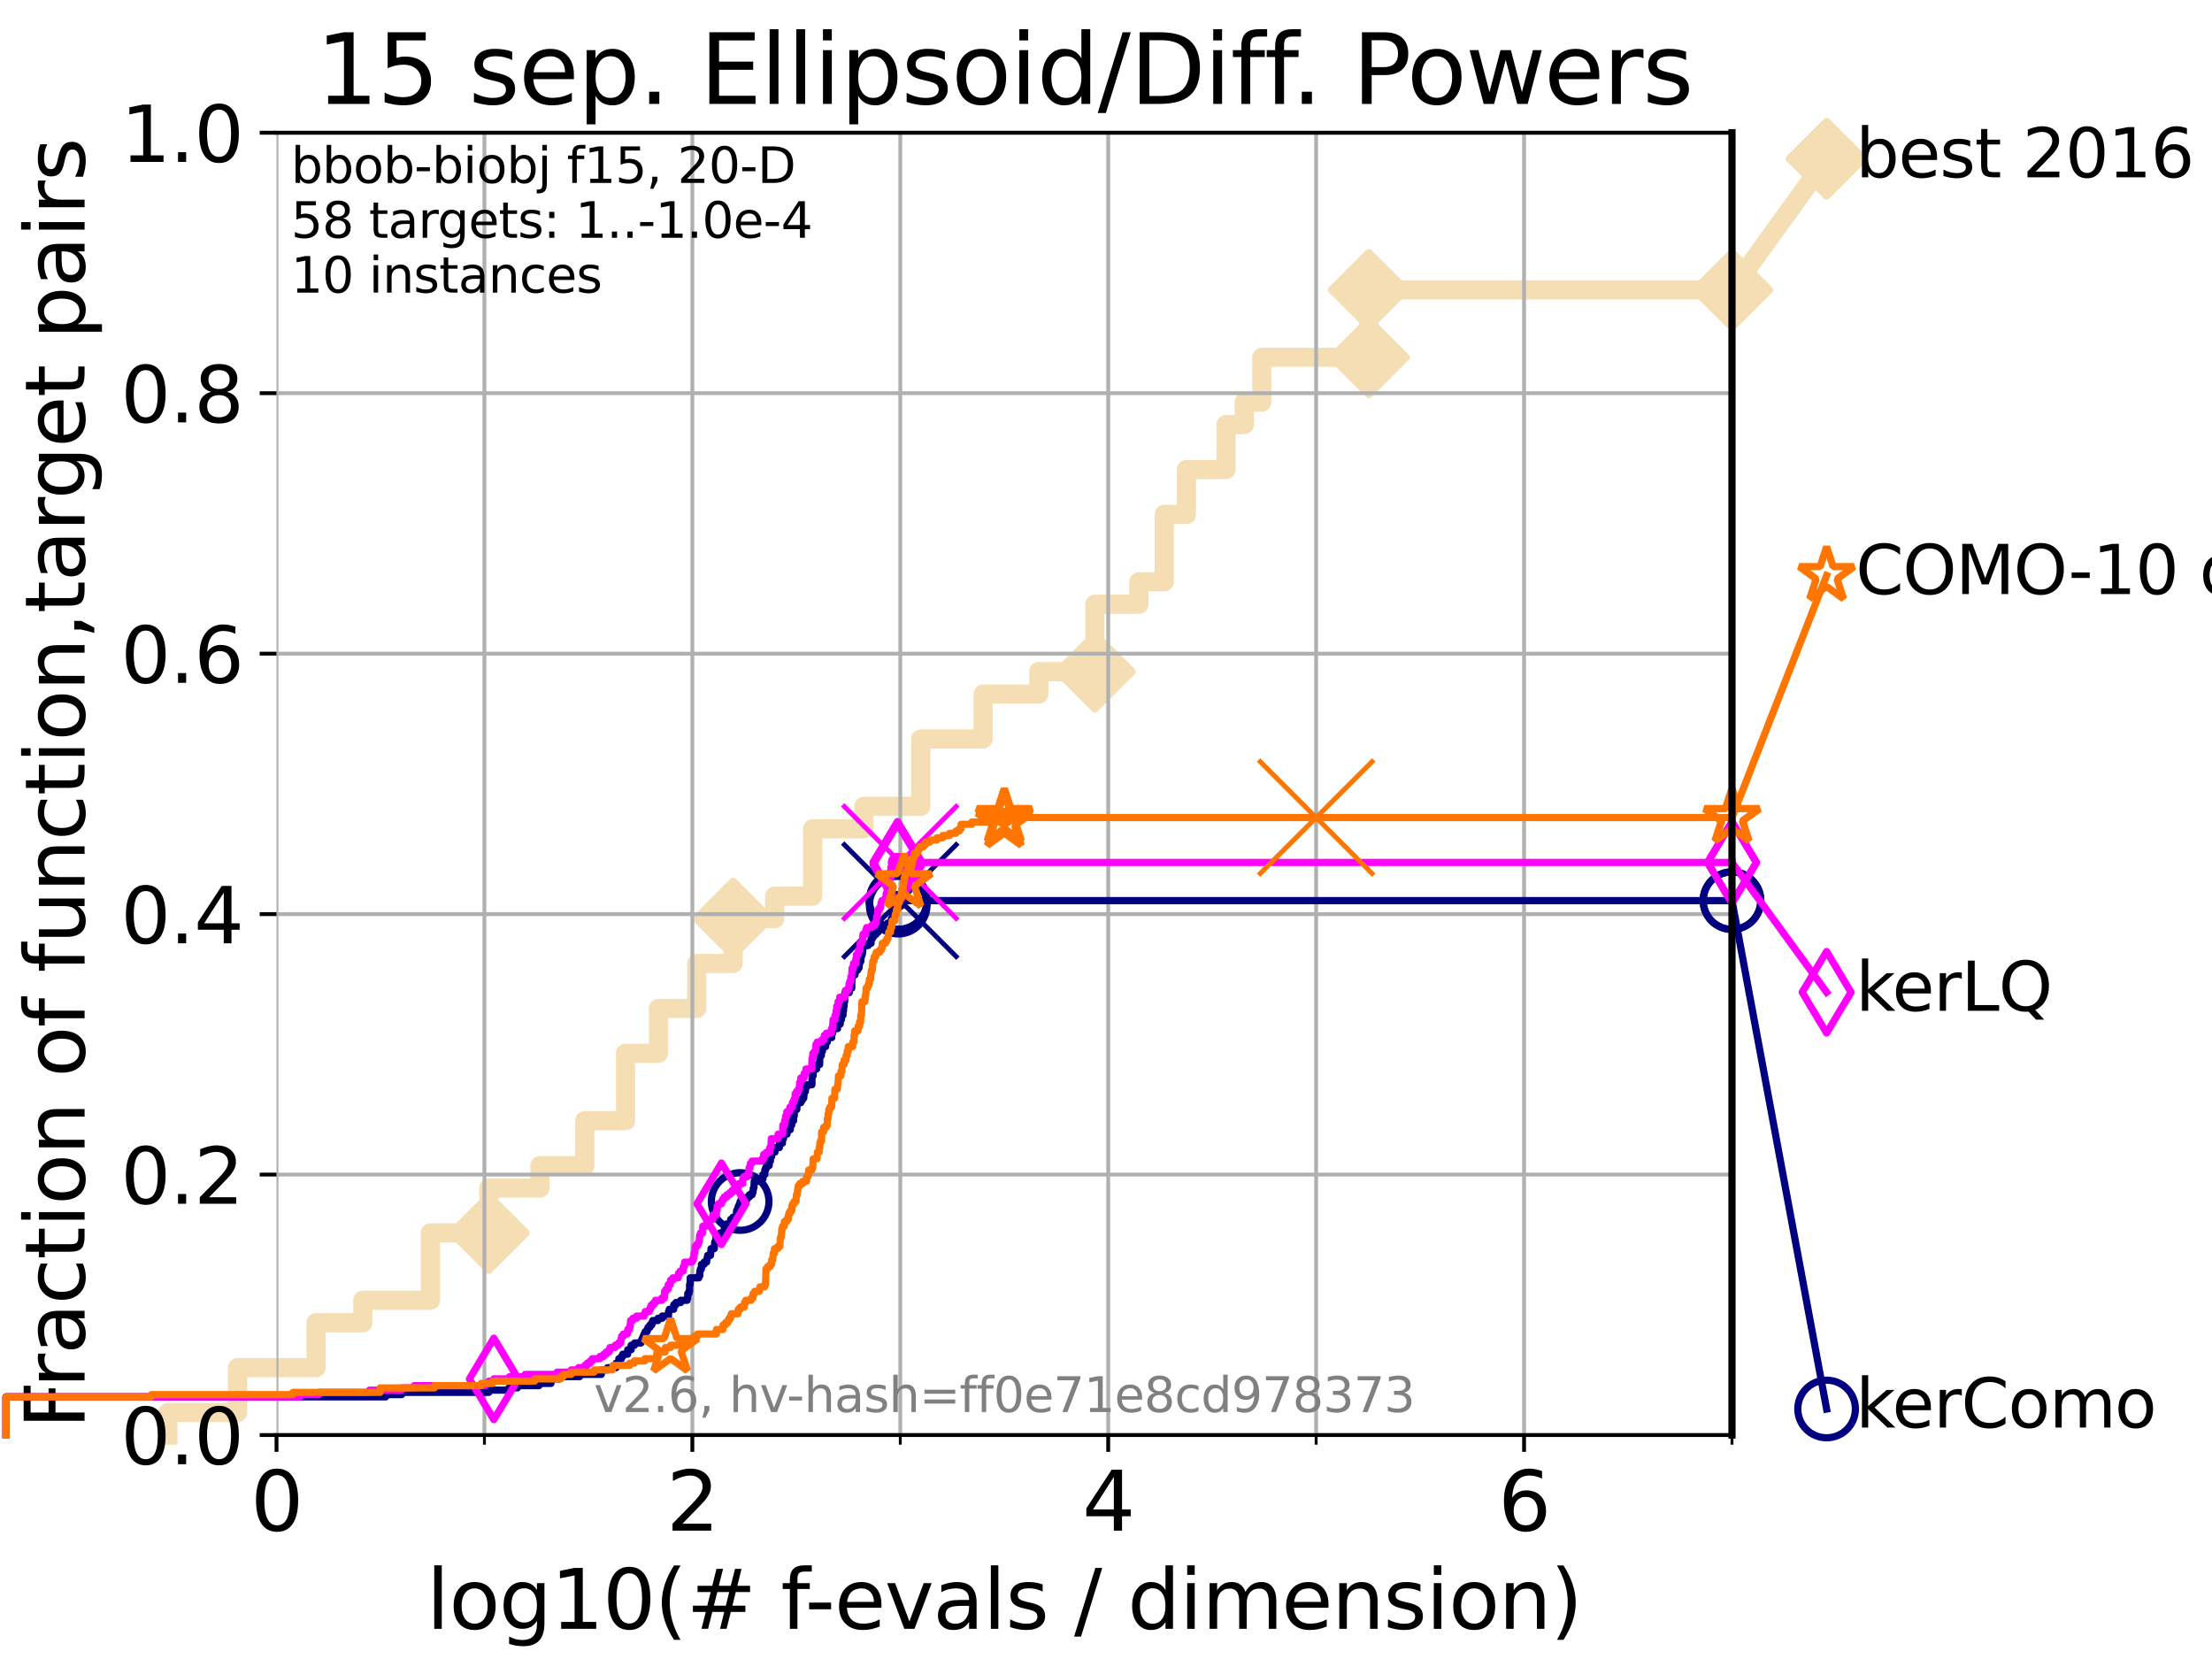 <?xml version="1.0" encoding="utf-8" standalone="no"?>
<!DOCTYPE svg PUBLIC "-//W3C//DTD SVG 1.1//EN"
  "http://www.w3.org/Graphics/SVG/1.1/DTD/svg11.dtd">
<svg xmlns:xlink="http://www.w3.org/1999/xlink" width="460.8pt" height="345.6pt" viewBox="0 0 460.8 345.6" xmlns="http://www.w3.org/2000/svg" version="1.1">
 <defs>
  <style type="text/css">*{stroke-linejoin: round; stroke-linecap: butt}</style>
 </defs>
 <g id="figure_1">
  <g id="patch_1">
   <path d="M 0 345.6 
L 460.8 345.6 
L 460.8 0 
L 0 0 
z
" style="fill: #ffffff"/>
  </g>
  <g id="axes_1">
   <g id="patch_2">
    <path d="M 57.6 298.944 
L 360.806 298.944 
L 360.806 27.648 
L 57.6 27.648 
z
" style="fill: #ffffff"/>
   </g>
   <g id="line2d_1">
    <path d="M 34.951 298.944 
L 34.951 294.266 
L 49.496 294.266 
L 49.496 284.911 
L 65.844 284.911 
L 65.844 275.556 
L 75.575 275.556 
L 75.575 270.879 
L 89.669 270.879 
L 89.669 256.846 
L 101.833 256.846 
L 101.833 247.491 
L 112.488 247.491 
L 112.488 242.814 
L 121.831 242.814 
L 121.831 233.459 
L 130.305 233.459 
L 130.305 219.426 
L 137.168 219.426 
L 137.168 210.071 
L 145.139 210.071 
L 145.139 200.716 
L 152.728 200.716 
L 152.728 191.361 
L 161.392 191.361 
L 161.392 186.684 
L 169.282 186.684 
L 169.282 172.651 
L 179.956 172.651 
L 179.956 167.974 
L 191.814 167.974 
L 191.814 153.941 
L 204.808 153.941 
L 204.808 144.586 
L 216.397 144.586 
L 216.397 139.908 
L 228.077 139.908 
L 228.077 125.876 
L 237.248 125.876 
L 237.248 121.198 
L 242.529 121.198 
L 242.529 107.166 
L 247.152 107.166 
L 247.152 97.811 
L 255.397 97.811 
L 255.397 88.456 
L 259.2 88.456 
L 259.2 83.778 
L 262.846 83.778 
L 262.846 74.423 
L 285.161 74.423 
L 285.161 60.391 
L 360.806 60.391 
" style="fill: none; stroke: #f5deb3; stroke-width: 4; stroke-linecap: square"/>
   </g>
   <g id="line2d_2">
    <defs>
     <path id="m767869a9a9" d="M -0 7.778 
L 7.778 0 
L 0 -7.778 
L -7.778 -0 
z
" style="stroke: #f5deb3; stroke-width: 1.5; stroke-linejoin: miter"/>
    </defs>
    <g>
     <use xlink:href="#m767869a9a9" x="101.833" y="256.846" style="fill: #f5deb3; stroke: #f5deb3; stroke-width: 1.5; stroke-linejoin: miter"/>
     <use xlink:href="#m767869a9a9" x="152.728" y="191.361" style="fill: #f5deb3; stroke: #f5deb3; stroke-width: 1.5; stroke-linejoin: miter"/>
     <use xlink:href="#m767869a9a9" x="228.077" y="139.908" style="fill: #f5deb3; stroke: #f5deb3; stroke-width: 1.5; stroke-linejoin: miter"/>
     <use xlink:href="#m767869a9a9" x="285.161" y="74.423" style="fill: #f5deb3; stroke: #f5deb3; stroke-width: 1.5; stroke-linejoin: miter"/>
     <use xlink:href="#m767869a9a9" x="285.161" y="60.391" style="fill: #f5deb3; stroke: #f5deb3; stroke-width: 1.5; stroke-linejoin: miter"/>
     <use xlink:href="#m767869a9a9" x="360.806" y="60.391" style="fill: #f5deb3; stroke: #f5deb3; stroke-width: 1.5; stroke-linejoin: miter"/>
    </g>
   </g>
   <g id="line2d_3">
    <path style="fill: none; stroke: #f5deb3; stroke-width: 4; stroke-linecap: square"/>
    <g/>
   </g>
   <g id="line2d_4">
    <path d="M 360.806 60.391 
L 380.515 33.074 
" style="fill: none; stroke: #f5deb3; stroke-width: 4; stroke-linecap: square"/>
    <g>
     <use xlink:href="#m767869a9a9" x="360.806" y="60.391" style="fill: #f5deb3; stroke: #f5deb3; stroke-width: 1.5; stroke-linejoin: miter"/>
     <use xlink:href="#m767869a9a9" x="380.515" y="33.074" style="fill: #f5deb3; stroke: #f5deb3; stroke-width: 1.5; stroke-linejoin: miter"/>
    </g>
   </g>
   <g id="matplotlib.axis_1">
    <g id="xtick_1">
     <g id="line2d_5">
      <path d="M 57.6 298.944 
L 57.6 27.648 
" clip-path="url(#p27cbcbf62e)" style="fill: none; stroke: #b0b0b0; stroke-width: 0.8; stroke-linecap: square"/>
     </g>
     <g id="line2d_6">
      <defs>
       <path id="m2825de12bb" d="M 0 0 
L 0 3.5 
" style="stroke: #000000; stroke-width: 0.8"/>
      </defs>
      <g>
       <use xlink:href="#m2825de12bb" x="57.6" y="298.944" style="stroke: #000000; stroke-width: 0.8"/>
      </g>
     </g>
     <g id="text_1">
      <!-- 0 -->
      <g transform="translate(52.192 318.861) scale(0.17 -0.17)">
       <defs>
        <path id="DejaVuSans-30" d="M 2034 4250 
Q 1547 4250 1301 3770 
Q 1056 3291 1056 2328 
Q 1056 1369 1301 889 
Q 1547 409 2034 409 
Q 2525 409 2770 889 
Q 3016 1369 3016 2328 
Q 3016 3291 2770 3770 
Q 2525 4250 2034 4250 
z
M 2034 4750 
Q 2819 4750 3233 4129 
Q 3647 3509 3647 2328 
Q 3647 1150 3233 529 
Q 2819 -91 2034 -91 
Q 1250 -91 836 529 
Q 422 1150 422 2328 
Q 422 3509 836 4129 
Q 1250 4750 2034 4750 
z
" transform="scale(0.016)"/>
       </defs>
       <use xlink:href="#DejaVuSans-30"/>
      </g>
     </g>
    </g>
    <g id="xtick_2">
     <g id="line2d_7">
      <path d="M 144.23 298.944 
L 144.23 27.648 
" clip-path="url(#p27cbcbf62e)" style="fill: none; stroke: #b0b0b0; stroke-width: 0.8; stroke-linecap: square"/>
     </g>
     <g id="line2d_8">
      <g>
       <use xlink:href="#m2825de12bb" x="144.23" y="298.944" style="stroke: #000000; stroke-width: 0.8"/>
      </g>
     </g>
     <g id="text_2">
      <!-- 2 -->
      <g transform="translate(138.822 318.861) scale(0.17 -0.17)">
       <defs>
        <path id="DejaVuSans-32" d="M 1228 531 
L 3431 531 
L 3431 0 
L 469 0 
L 469 531 
Q 828 903 1448 1529 
Q 2069 2156 2228 2338 
Q 2531 2678 2651 2914 
Q 2772 3150 2772 3378 
Q 2772 3750 2511 3984 
Q 2250 4219 1831 4219 
Q 1534 4219 1204 4116 
Q 875 4013 500 3803 
L 500 4441 
Q 881 4594 1212 4672 
Q 1544 4750 1819 4750 
Q 2544 4750 2975 4387 
Q 3406 4025 3406 3419 
Q 3406 3131 3298 2873 
Q 3191 2616 2906 2266 
Q 2828 2175 2409 1742 
Q 1991 1309 1228 531 
z
" transform="scale(0.016)"/>
       </defs>
       <use xlink:href="#DejaVuSans-32"/>
      </g>
     </g>
    </g>
    <g id="xtick_3">
     <g id="line2d_9">
      <path d="M 230.861 298.944 
L 230.861 27.648 
" clip-path="url(#p27cbcbf62e)" style="fill: none; stroke: #b0b0b0; stroke-width: 0.8; stroke-linecap: square"/>
     </g>
     <g id="line2d_10">
      <g>
       <use xlink:href="#m2825de12bb" x="230.861" y="298.944" style="stroke: #000000; stroke-width: 0.8"/>
      </g>
     </g>
     <g id="text_3">
      <!-- 4 -->
      <g transform="translate(225.453 318.861) scale(0.17 -0.17)">
       <defs>
        <path id="DejaVuSans-34" d="M 2419 4116 
L 825 1625 
L 2419 1625 
L 2419 4116 
z
M 2253 4666 
L 3047 4666 
L 3047 1625 
L 3713 1625 
L 3713 1100 
L 3047 1100 
L 3047 0 
L 2419 0 
L 2419 1100 
L 313 1100 
L 313 1709 
L 2253 4666 
z
" transform="scale(0.016)"/>
       </defs>
       <use xlink:href="#DejaVuSans-34"/>
      </g>
     </g>
    </g>
    <g id="xtick_4">
     <g id="line2d_11">
      <path d="M 317.491 298.944 
L 317.491 27.648 
" clip-path="url(#p27cbcbf62e)" style="fill: none; stroke: #b0b0b0; stroke-width: 0.8; stroke-linecap: square"/>
     </g>
     <g id="line2d_12">
      <g>
       <use xlink:href="#m2825de12bb" x="317.491" y="298.944" style="stroke: #000000; stroke-width: 0.8"/>
      </g>
     </g>
     <g id="text_4">
      <!-- 6 -->
      <g transform="translate(312.083 318.861) scale(0.17 -0.17)">
       <defs>
        <path id="DejaVuSans-36" d="M 2113 2584 
Q 1688 2584 1439 2293 
Q 1191 2003 1191 1497 
Q 1191 994 1439 701 
Q 1688 409 2113 409 
Q 2538 409 2786 701 
Q 3034 994 3034 1497 
Q 3034 2003 2786 2293 
Q 2538 2584 2113 2584 
z
M 3366 4563 
L 3366 3988 
Q 3128 4100 2886 4159 
Q 2644 4219 2406 4219 
Q 1781 4219 1451 3797 
Q 1122 3375 1075 2522 
Q 1259 2794 1537 2939 
Q 1816 3084 2150 3084 
Q 2853 3084 3261 2657 
Q 3669 2231 3669 1497 
Q 3669 778 3244 343 
Q 2819 -91 2113 -91 
Q 1303 -91 875 529 
Q 447 1150 447 2328 
Q 447 3434 972 4092 
Q 1497 4750 2381 4750 
Q 2619 4750 2861 4703 
Q 3103 4656 3366 4563 
z
" transform="scale(0.016)"/>
       </defs>
       <use xlink:href="#DejaVuSans-36"/>
      </g>
     </g>
    </g>
    <g id="xtick_5">
     <g id="line2d_13">
      <path d="M 100.915 298.944 
L 100.915 27.648 
" clip-path="url(#p27cbcbf62e)" style="fill: none; stroke: #b0b0b0; stroke-width: 0.8; stroke-linecap: square"/>
     </g>
     <g id="line2d_14">
      <defs>
       <path id="mb365877085" d="M 0 0 
L 0 2 
" style="stroke: #000000; stroke-width: 0.6"/>
      </defs>
      <g>
       <use xlink:href="#mb365877085" x="100.915" y="298.944" style="stroke: #000000; stroke-width: 0.6"/>
      </g>
     </g>
    </g>
    <g id="xtick_6">
     <g id="line2d_15">
      <path d="M 187.546 298.944 
L 187.546 27.648 
" clip-path="url(#p27cbcbf62e)" style="fill: none; stroke: #b0b0b0; stroke-width: 0.8; stroke-linecap: square"/>
     </g>
     <g id="line2d_16">
      <g>
       <use xlink:href="#mb365877085" x="187.546" y="298.944" style="stroke: #000000; stroke-width: 0.6"/>
      </g>
     </g>
    </g>
    <g id="xtick_7">
     <g id="line2d_17">
      <path d="M 274.176 298.944 
L 274.176 27.648 
" clip-path="url(#p27cbcbf62e)" style="fill: none; stroke: #b0b0b0; stroke-width: 0.8; stroke-linecap: square"/>
     </g>
     <g id="line2d_18">
      <g>
       <use xlink:href="#mb365877085" x="274.176" y="298.944" style="stroke: #000000; stroke-width: 0.6"/>
      </g>
     </g>
    </g>
    <g id="xtick_8">
     <g id="line2d_19">
      <path d="M 360.806 298.944 
L 360.806 27.648 
" clip-path="url(#p27cbcbf62e)" style="fill: none; stroke: #b0b0b0; stroke-width: 0.8; stroke-linecap: square"/>
     </g>
     <g id="line2d_20">
      <g>
       <use xlink:href="#mb365877085" x="360.806" y="298.944" style="stroke: #000000; stroke-width: 0.6"/>
      </g>
     </g>
    </g>
    <g id="text_5">
     <!-- log10(# f-evals / dimension) -->
     <g transform="translate(88.823 339.314) scale(0.17 -0.17)">
      <defs>
       <path id="DejaVuSans-6c" d="M 603 4863 
L 1178 4863 
L 1178 0 
L 603 0 
L 603 4863 
z
" transform="scale(0.016)"/>
       <path id="DejaVuSans-6f" d="M 1959 3097 
Q 1497 3097 1228 2736 
Q 959 2375 959 1747 
Q 959 1119 1226 758 
Q 1494 397 1959 397 
Q 2419 397 2687 759 
Q 2956 1122 2956 1747 
Q 2956 2369 2687 2733 
Q 2419 3097 1959 3097 
z
M 1959 3584 
Q 2709 3584 3137 3096 
Q 3566 2609 3566 1747 
Q 3566 888 3137 398 
Q 2709 -91 1959 -91 
Q 1206 -91 779 398 
Q 353 888 353 1747 
Q 353 2609 779 3096 
Q 1206 3584 1959 3584 
z
" transform="scale(0.016)"/>
       <path id="DejaVuSans-67" d="M 2906 1791 
Q 2906 2416 2648 2759 
Q 2391 3103 1925 3103 
Q 1463 3103 1205 2759 
Q 947 2416 947 1791 
Q 947 1169 1205 825 
Q 1463 481 1925 481 
Q 2391 481 2648 825 
Q 2906 1169 2906 1791 
z
M 3481 434 
Q 3481 -459 3084 -895 
Q 2688 -1331 1869 -1331 
Q 1566 -1331 1297 -1286 
Q 1028 -1241 775 -1147 
L 775 -588 
Q 1028 -725 1275 -790 
Q 1522 -856 1778 -856 
Q 2344 -856 2625 -561 
Q 2906 -266 2906 331 
L 2906 616 
Q 2728 306 2450 153 
Q 2172 0 1784 0 
Q 1141 0 747 490 
Q 353 981 353 1791 
Q 353 2603 747 3093 
Q 1141 3584 1784 3584 
Q 2172 3584 2450 3431 
Q 2728 3278 2906 2969 
L 2906 3500 
L 3481 3500 
L 3481 434 
z
" transform="scale(0.016)"/>
       <path id="DejaVuSans-31" d="M 794 531 
L 1825 531 
L 1825 4091 
L 703 3866 
L 703 4441 
L 1819 4666 
L 2450 4666 
L 2450 531 
L 3481 531 
L 3481 0 
L 794 0 
L 794 531 
z
" transform="scale(0.016)"/>
       <path id="DejaVuSans-28" d="M 1984 4856 
Q 1566 4138 1362 3434 
Q 1159 2731 1159 2009 
Q 1159 1288 1364 580 
Q 1569 -128 1984 -844 
L 1484 -844 
Q 1016 -109 783 600 
Q 550 1309 550 2009 
Q 550 2706 781 3412 
Q 1013 4119 1484 4856 
L 1984 4856 
z
" transform="scale(0.016)"/>
       <path id="DejaVuSans-23" d="M 3272 2816 
L 2363 2816 
L 2100 1772 
L 3016 1772 
L 3272 2816 
z
M 2803 4594 
L 2478 3297 
L 3391 3297 
L 3719 4594 
L 4219 4594 
L 3897 3297 
L 4872 3297 
L 4872 2816 
L 3775 2816 
L 3519 1772 
L 4513 1772 
L 4513 1294 
L 3397 1294 
L 3072 0 
L 2572 0 
L 2894 1294 
L 1978 1294 
L 1656 0 
L 1153 0 
L 1478 1294 
L 494 1294 
L 494 1772 
L 1594 1772 
L 1856 2816 
L 850 2816 
L 850 3297 
L 1978 3297 
L 2297 4594 
L 2803 4594 
z
" transform="scale(0.016)"/>
       <path id="DejaVuSans-20" transform="scale(0.016)"/>
       <path id="DejaVuSans-66" d="M 2375 4863 
L 2375 4384 
L 1825 4384 
Q 1516 4384 1395 4259 
Q 1275 4134 1275 3809 
L 1275 3500 
L 2222 3500 
L 2222 3053 
L 1275 3053 
L 1275 0 
L 697 0 
L 697 3053 
L 147 3053 
L 147 3500 
L 697 3500 
L 697 3744 
Q 697 4328 969 4595 
Q 1241 4863 1831 4863 
L 2375 4863 
z
" transform="scale(0.016)"/>
       <path id="DejaVuSans-2d" d="M 313 2009 
L 1997 2009 
L 1997 1497 
L 313 1497 
L 313 2009 
z
" transform="scale(0.016)"/>
       <path id="DejaVuSans-65" d="M 3597 1894 
L 3597 1613 
L 953 1613 
Q 991 1019 1311 708 
Q 1631 397 2203 397 
Q 2534 397 2845 478 
Q 3156 559 3463 722 
L 3463 178 
Q 3153 47 2828 -22 
Q 2503 -91 2169 -91 
Q 1331 -91 842 396 
Q 353 884 353 1716 
Q 353 2575 817 3079 
Q 1281 3584 2069 3584 
Q 2775 3584 3186 3129 
Q 3597 2675 3597 1894 
z
M 3022 2063 
Q 3016 2534 2758 2815 
Q 2500 3097 2075 3097 
Q 1594 3097 1305 2825 
Q 1016 2553 972 2059 
L 3022 2063 
z
" transform="scale(0.016)"/>
       <path id="DejaVuSans-76" d="M 191 3500 
L 800 3500 
L 1894 563 
L 2988 3500 
L 3597 3500 
L 2284 0 
L 1503 0 
L 191 3500 
z
" transform="scale(0.016)"/>
       <path id="DejaVuSans-61" d="M 2194 1759 
Q 1497 1759 1228 1600 
Q 959 1441 959 1056 
Q 959 750 1161 570 
Q 1363 391 1709 391 
Q 2188 391 2477 730 
Q 2766 1069 2766 1631 
L 2766 1759 
L 2194 1759 
z
M 3341 1997 
L 3341 0 
L 2766 0 
L 2766 531 
Q 2569 213 2275 61 
Q 1981 -91 1556 -91 
Q 1019 -91 701 211 
Q 384 513 384 1019 
Q 384 1609 779 1909 
Q 1175 2209 1959 2209 
L 2766 2209 
L 2766 2266 
Q 2766 2663 2505 2880 
Q 2244 3097 1772 3097 
Q 1472 3097 1187 3025 
Q 903 2953 641 2809 
L 641 3341 
Q 956 3463 1253 3523 
Q 1550 3584 1831 3584 
Q 2591 3584 2966 3190 
Q 3341 2797 3341 1997 
z
" transform="scale(0.016)"/>
       <path id="DejaVuSans-73" d="M 2834 3397 
L 2834 2853 
Q 2591 2978 2328 3040 
Q 2066 3103 1784 3103 
Q 1356 3103 1142 2972 
Q 928 2841 928 2578 
Q 928 2378 1081 2264 
Q 1234 2150 1697 2047 
L 1894 2003 
Q 2506 1872 2764 1633 
Q 3022 1394 3022 966 
Q 3022 478 2636 193 
Q 2250 -91 1575 -91 
Q 1294 -91 989 -36 
Q 684 19 347 128 
L 347 722 
Q 666 556 975 473 
Q 1284 391 1588 391 
Q 1994 391 2212 530 
Q 2431 669 2431 922 
Q 2431 1156 2273 1281 
Q 2116 1406 1581 1522 
L 1381 1569 
Q 847 1681 609 1914 
Q 372 2147 372 2553 
Q 372 3047 722 3315 
Q 1072 3584 1716 3584 
Q 2034 3584 2315 3537 
Q 2597 3491 2834 3397 
z
" transform="scale(0.016)"/>
       <path id="DejaVuSans-2f" d="M 1625 4666 
L 2156 4666 
L 531 -594 
L 0 -594 
L 1625 4666 
z
" transform="scale(0.016)"/>
       <path id="DejaVuSans-64" d="M 2906 2969 
L 2906 4863 
L 3481 4863 
L 3481 0 
L 2906 0 
L 2906 525 
Q 2725 213 2448 61 
Q 2172 -91 1784 -91 
Q 1150 -91 751 415 
Q 353 922 353 1747 
Q 353 2572 751 3078 
Q 1150 3584 1784 3584 
Q 2172 3584 2448 3432 
Q 2725 3281 2906 2969 
z
M 947 1747 
Q 947 1113 1208 752 
Q 1469 391 1925 391 
Q 2381 391 2643 752 
Q 2906 1113 2906 1747 
Q 2906 2381 2643 2742 
Q 2381 3103 1925 3103 
Q 1469 3103 1208 2742 
Q 947 2381 947 1747 
z
" transform="scale(0.016)"/>
       <path id="DejaVuSans-69" d="M 603 3500 
L 1178 3500 
L 1178 0 
L 603 0 
L 603 3500 
z
M 603 4863 
L 1178 4863 
L 1178 4134 
L 603 4134 
L 603 4863 
z
" transform="scale(0.016)"/>
       <path id="DejaVuSans-6d" d="M 3328 2828 
Q 3544 3216 3844 3400 
Q 4144 3584 4550 3584 
Q 5097 3584 5394 3201 
Q 5691 2819 5691 2113 
L 5691 0 
L 5113 0 
L 5113 2094 
Q 5113 2597 4934 2840 
Q 4756 3084 4391 3084 
Q 3944 3084 3684 2787 
Q 3425 2491 3425 1978 
L 3425 0 
L 2847 0 
L 2847 2094 
Q 2847 2600 2669 2842 
Q 2491 3084 2119 3084 
Q 1678 3084 1418 2786 
Q 1159 2488 1159 1978 
L 1159 0 
L 581 0 
L 581 3500 
L 1159 3500 
L 1159 2956 
Q 1356 3278 1631 3431 
Q 1906 3584 2284 3584 
Q 2666 3584 2933 3390 
Q 3200 3197 3328 2828 
z
" transform="scale(0.016)"/>
       <path id="DejaVuSans-6e" d="M 3513 2113 
L 3513 0 
L 2938 0 
L 2938 2094 
Q 2938 2591 2744 2837 
Q 2550 3084 2163 3084 
Q 1697 3084 1428 2787 
Q 1159 2491 1159 1978 
L 1159 0 
L 581 0 
L 581 3500 
L 1159 3500 
L 1159 2956 
Q 1366 3272 1645 3428 
Q 1925 3584 2291 3584 
Q 2894 3584 3203 3211 
Q 3513 2838 3513 2113 
z
" transform="scale(0.016)"/>
       <path id="DejaVuSans-29" d="M 513 4856 
L 1013 4856 
Q 1481 4119 1714 3412 
Q 1947 2706 1947 2009 
Q 1947 1309 1714 600 
Q 1481 -109 1013 -844 
L 513 -844 
Q 928 -128 1133 580 
Q 1338 1288 1338 2009 
Q 1338 2731 1133 3434 
Q 928 4138 513 4856 
z
" transform="scale(0.016)"/>
      </defs>
      <use xlink:href="#DejaVuSans-6c"/>
      <use xlink:href="#DejaVuSans-6f" x="27.783"/>
      <use xlink:href="#DejaVuSans-67" x="88.965"/>
      <use xlink:href="#DejaVuSans-31" x="152.441"/>
      <use xlink:href="#DejaVuSans-30" x="216.064"/>
      <use xlink:href="#DejaVuSans-28" x="279.688"/>
      <use xlink:href="#DejaVuSans-23" x="318.701"/>
      <use xlink:href="#DejaVuSans-20" x="402.49"/>
      <use xlink:href="#DejaVuSans-66" x="434.277"/>
      <use xlink:href="#DejaVuSans-2d" x="463.982"/>
      <use xlink:href="#DejaVuSans-65" x="500.066"/>
      <use xlink:href="#DejaVuSans-76" x="561.59"/>
      <use xlink:href="#DejaVuSans-61" x="620.77"/>
      <use xlink:href="#DejaVuSans-6c" x="682.049"/>
      <use xlink:href="#DejaVuSans-73" x="709.832"/>
      <use xlink:href="#DejaVuSans-20" x="761.932"/>
      <use xlink:href="#DejaVuSans-2f" x="793.719"/>
      <use xlink:href="#DejaVuSans-20" x="827.41"/>
      <use xlink:href="#DejaVuSans-64" x="859.197"/>
      <use xlink:href="#DejaVuSans-69" x="922.674"/>
      <use xlink:href="#DejaVuSans-6d" x="950.457"/>
      <use xlink:href="#DejaVuSans-65" x="1047.869"/>
      <use xlink:href="#DejaVuSans-6e" x="1109.393"/>
      <use xlink:href="#DejaVuSans-73" x="1172.771"/>
      <use xlink:href="#DejaVuSans-69" x="1224.871"/>
      <use xlink:href="#DejaVuSans-6f" x="1252.654"/>
      <use xlink:href="#DejaVuSans-6e" x="1313.836"/>
      <use xlink:href="#DejaVuSans-29" x="1377.215"/>
     </g>
    </g>
   </g>
   <g id="matplotlib.axis_2">
    <g id="ytick_1">
     <g id="line2d_21">
      <path d="M 57.6 298.944 
L 360.806 298.944 
" clip-path="url(#p27cbcbf62e)" style="fill: none; stroke: #b0b0b0; stroke-width: 0.8; stroke-linecap: square"/>
     </g>
     <g id="line2d_22">
      <defs>
       <path id="m3525c4c1f0" d="M 0 0 
L -3.5 0 
" style="stroke: #000000; stroke-width: 0.8"/>
      </defs>
      <g>
       <use xlink:href="#m3525c4c1f0" x="57.6" y="298.944" style="stroke: #000000; stroke-width: 0.8"/>
      </g>
     </g>
     <g id="text_6">
      <!-- 0.0 -->
      <g transform="translate(25.155 305.023) scale(0.16 -0.16)">
       <defs>
        <path id="DejaVuSans-2e" d="M 684 794 
L 1344 794 
L 1344 0 
L 684 0 
L 684 794 
z
" transform="scale(0.016)"/>
       </defs>
       <use xlink:href="#DejaVuSans-30"/>
       <use xlink:href="#DejaVuSans-2e" x="63.623"/>
       <use xlink:href="#DejaVuSans-30" x="95.41"/>
      </g>
     </g>
    </g>
    <g id="ytick_2">
     <g id="line2d_23">
      <path d="M 57.6 244.685 
L 360.806 244.685 
" clip-path="url(#p27cbcbf62e)" style="fill: none; stroke: #b0b0b0; stroke-width: 0.8; stroke-linecap: square"/>
     </g>
     <g id="line2d_24">
      <g>
       <use xlink:href="#m3525c4c1f0" x="57.6" y="244.685" style="stroke: #000000; stroke-width: 0.8"/>
      </g>
     </g>
     <g id="text_7">
      <!-- 0.2 -->
      <g transform="translate(25.155 250.764) scale(0.16 -0.16)">
       <use xlink:href="#DejaVuSans-30"/>
       <use xlink:href="#DejaVuSans-2e" x="63.623"/>
       <use xlink:href="#DejaVuSans-32" x="95.41"/>
      </g>
     </g>
    </g>
    <g id="ytick_3">
     <g id="line2d_25">
      <path d="M 57.6 190.426 
L 360.806 190.426 
" clip-path="url(#p27cbcbf62e)" style="fill: none; stroke: #b0b0b0; stroke-width: 0.8; stroke-linecap: square"/>
     </g>
     <g id="line2d_26">
      <g>
       <use xlink:href="#m3525c4c1f0" x="57.6" y="190.426" style="stroke: #000000; stroke-width: 0.8"/>
      </g>
     </g>
     <g id="text_8">
      <!-- 0.4 -->
      <g transform="translate(25.155 196.504) scale(0.16 -0.16)">
       <use xlink:href="#DejaVuSans-30"/>
       <use xlink:href="#DejaVuSans-2e" x="63.623"/>
       <use xlink:href="#DejaVuSans-34" x="95.41"/>
      </g>
     </g>
    </g>
    <g id="ytick_4">
     <g id="line2d_27">
      <path d="M 57.6 136.166 
L 360.806 136.166 
" clip-path="url(#p27cbcbf62e)" style="fill: none; stroke: #b0b0b0; stroke-width: 0.8; stroke-linecap: square"/>
     </g>
     <g id="line2d_28">
      <g>
       <use xlink:href="#m3525c4c1f0" x="57.6" y="136.166" style="stroke: #000000; stroke-width: 0.8"/>
      </g>
     </g>
     <g id="text_9">
      <!-- 0.6 -->
      <g transform="translate(25.155 142.245) scale(0.16 -0.16)">
       <use xlink:href="#DejaVuSans-30"/>
       <use xlink:href="#DejaVuSans-2e" x="63.623"/>
       <use xlink:href="#DejaVuSans-36" x="95.41"/>
      </g>
     </g>
    </g>
    <g id="ytick_5">
     <g id="line2d_29">
      <path d="M 57.6 81.907 
L 360.806 81.907 
" clip-path="url(#p27cbcbf62e)" style="fill: none; stroke: #b0b0b0; stroke-width: 0.8; stroke-linecap: square"/>
     </g>
     <g id="line2d_30">
      <g>
       <use xlink:href="#m3525c4c1f0" x="57.6" y="81.907" style="stroke: #000000; stroke-width: 0.8"/>
      </g>
     </g>
     <g id="text_10">
      <!-- 0.8 -->
      <g transform="translate(25.155 87.986) scale(0.16 -0.16)">
       <defs>
        <path id="DejaVuSans-38" d="M 2034 2216 
Q 1584 2216 1326 1975 
Q 1069 1734 1069 1313 
Q 1069 891 1326 650 
Q 1584 409 2034 409 
Q 2484 409 2743 651 
Q 3003 894 3003 1313 
Q 3003 1734 2745 1975 
Q 2488 2216 2034 2216 
z
M 1403 2484 
Q 997 2584 770 2862 
Q 544 3141 544 3541 
Q 544 4100 942 4425 
Q 1341 4750 2034 4750 
Q 2731 4750 3128 4425 
Q 3525 4100 3525 3541 
Q 3525 3141 3298 2862 
Q 3072 2584 2669 2484 
Q 3125 2378 3379 2068 
Q 3634 1759 3634 1313 
Q 3634 634 3220 271 
Q 2806 -91 2034 -91 
Q 1263 -91 848 271 
Q 434 634 434 1313 
Q 434 1759 690 2068 
Q 947 2378 1403 2484 
z
M 1172 3481 
Q 1172 3119 1398 2916 
Q 1625 2713 2034 2713 
Q 2441 2713 2670 2916 
Q 2900 3119 2900 3481 
Q 2900 3844 2670 4047 
Q 2441 4250 2034 4250 
Q 1625 4250 1398 4047 
Q 1172 3844 1172 3481 
z
" transform="scale(0.016)"/>
       </defs>
       <use xlink:href="#DejaVuSans-30"/>
       <use xlink:href="#DejaVuSans-2e" x="63.623"/>
       <use xlink:href="#DejaVuSans-38" x="95.41"/>
      </g>
     </g>
    </g>
    <g id="ytick_6">
     <g id="line2d_31">
      <path d="M 57.6 27.648 
L 360.806 27.648 
" clip-path="url(#p27cbcbf62e)" style="fill: none; stroke: #b0b0b0; stroke-width: 0.8; stroke-linecap: square"/>
     </g>
     <g id="line2d_32">
      <g>
       <use xlink:href="#m3525c4c1f0" x="57.6" y="27.648" style="stroke: #000000; stroke-width: 0.8"/>
      </g>
     </g>
     <g id="text_11">
      <!-- 1.0 -->
      <g transform="translate(25.155 33.727) scale(0.16 -0.16)">
       <use xlink:href="#DejaVuSans-31"/>
       <use xlink:href="#DejaVuSans-2e" x="63.623"/>
       <use xlink:href="#DejaVuSans-30" x="95.41"/>
      </g>
     </g>
    </g>
    <g id="text_12">
     <!-- Fraction of function,target pairs -->
     <g transform="translate(17.62 297.681) rotate(-90) scale(0.17 -0.17)">
      <defs>
       <path id="DejaVuSans-46" d="M 628 4666 
L 3309 4666 
L 3309 4134 
L 1259 4134 
L 1259 2759 
L 3109 2759 
L 3109 2228 
L 1259 2228 
L 1259 0 
L 628 0 
L 628 4666 
z
" transform="scale(0.016)"/>
       <path id="DejaVuSans-72" d="M 2631 2963 
Q 2534 3019 2420 3045 
Q 2306 3072 2169 3072 
Q 1681 3072 1420 2755 
Q 1159 2438 1159 1844 
L 1159 0 
L 581 0 
L 581 3500 
L 1159 3500 
L 1159 2956 
Q 1341 3275 1631 3429 
Q 1922 3584 2338 3584 
Q 2397 3584 2469 3576 
Q 2541 3569 2628 3553 
L 2631 2963 
z
" transform="scale(0.016)"/>
       <path id="DejaVuSans-63" d="M 3122 3366 
L 3122 2828 
Q 2878 2963 2633 3030 
Q 2388 3097 2138 3097 
Q 1578 3097 1268 2742 
Q 959 2388 959 1747 
Q 959 1106 1268 751 
Q 1578 397 2138 397 
Q 2388 397 2633 464 
Q 2878 531 3122 666 
L 3122 134 
Q 2881 22 2623 -34 
Q 2366 -91 2075 -91 
Q 1284 -91 818 406 
Q 353 903 353 1747 
Q 353 2603 823 3093 
Q 1294 3584 2113 3584 
Q 2378 3584 2631 3529 
Q 2884 3475 3122 3366 
z
" transform="scale(0.016)"/>
       <path id="DejaVuSans-74" d="M 1172 4494 
L 1172 3500 
L 2356 3500 
L 2356 3053 
L 1172 3053 
L 1172 1153 
Q 1172 725 1289 603 
Q 1406 481 1766 481 
L 2356 481 
L 2356 0 
L 1766 0 
Q 1100 0 847 248 
Q 594 497 594 1153 
L 594 3053 
L 172 3053 
L 172 3500 
L 594 3500 
L 594 4494 
L 1172 4494 
z
" transform="scale(0.016)"/>
       <path id="DejaVuSans-75" d="M 544 1381 
L 544 3500 
L 1119 3500 
L 1119 1403 
Q 1119 906 1312 657 
Q 1506 409 1894 409 
Q 2359 409 2629 706 
Q 2900 1003 2900 1516 
L 2900 3500 
L 3475 3500 
L 3475 0 
L 2900 0 
L 2900 538 
Q 2691 219 2414 64 
Q 2138 -91 1772 -91 
Q 1169 -91 856 284 
Q 544 659 544 1381 
z
M 1991 3584 
L 1991 3584 
z
" transform="scale(0.016)"/>
       <path id="DejaVuSans-2c" d="M 750 794 
L 1409 794 
L 1409 256 
L 897 -744 
L 494 -744 
L 750 256 
L 750 794 
z
" transform="scale(0.016)"/>
       <path id="DejaVuSans-70" d="M 1159 525 
L 1159 -1331 
L 581 -1331 
L 581 3500 
L 1159 3500 
L 1159 2969 
Q 1341 3281 1617 3432 
Q 1894 3584 2278 3584 
Q 2916 3584 3314 3078 
Q 3713 2572 3713 1747 
Q 3713 922 3314 415 
Q 2916 -91 2278 -91 
Q 1894 -91 1617 61 
Q 1341 213 1159 525 
z
M 3116 1747 
Q 3116 2381 2855 2742 
Q 2594 3103 2138 3103 
Q 1681 3103 1420 2742 
Q 1159 2381 1159 1747 
Q 1159 1113 1420 752 
Q 1681 391 2138 391 
Q 2594 391 2855 752 
Q 3116 1113 3116 1747 
z
" transform="scale(0.016)"/>
      </defs>
      <use xlink:href="#DejaVuSans-46"/>
      <use xlink:href="#DejaVuSans-72" x="50.27"/>
      <use xlink:href="#DejaVuSans-61" x="91.383"/>
      <use xlink:href="#DejaVuSans-63" x="152.662"/>
      <use xlink:href="#DejaVuSans-74" x="207.643"/>
      <use xlink:href="#DejaVuSans-69" x="246.852"/>
      <use xlink:href="#DejaVuSans-6f" x="274.635"/>
      <use xlink:href="#DejaVuSans-6e" x="335.816"/>
      <use xlink:href="#DejaVuSans-20" x="399.195"/>
      <use xlink:href="#DejaVuSans-6f" x="430.982"/>
      <use xlink:href="#DejaVuSans-66" x="492.164"/>
      <use xlink:href="#DejaVuSans-20" x="527.369"/>
      <use xlink:href="#DejaVuSans-66" x="559.156"/>
      <use xlink:href="#DejaVuSans-75" x="594.361"/>
      <use xlink:href="#DejaVuSans-6e" x="657.74"/>
      <use xlink:href="#DejaVuSans-63" x="721.119"/>
      <use xlink:href="#DejaVuSans-74" x="776.1"/>
      <use xlink:href="#DejaVuSans-69" x="815.309"/>
      <use xlink:href="#DejaVuSans-6f" x="843.092"/>
      <use xlink:href="#DejaVuSans-6e" x="904.273"/>
      <use xlink:href="#DejaVuSans-2c" x="967.652"/>
      <use xlink:href="#DejaVuSans-74" x="999.439"/>
      <use xlink:href="#DejaVuSans-61" x="1038.648"/>
      <use xlink:href="#DejaVuSans-72" x="1099.928"/>
      <use xlink:href="#DejaVuSans-67" x="1139.291"/>
      <use xlink:href="#DejaVuSans-65" x="1202.768"/>
      <use xlink:href="#DejaVuSans-74" x="1264.291"/>
      <use xlink:href="#DejaVuSans-20" x="1303.5"/>
      <use xlink:href="#DejaVuSans-70" x="1335.287"/>
      <use xlink:href="#DejaVuSans-61" x="1398.764"/>
      <use xlink:href="#DejaVuSans-69" x="1460.043"/>
      <use xlink:href="#DejaVuSans-72" x="1487.826"/>
      <use xlink:href="#DejaVuSans-73" x="1528.939"/>
     </g>
    </g>
   </g>
   <g id="line2d_33">
    <defs>
     <path id="m3073efebc9" d="M 0 1.5 
C 0.398 1.5 0.779 1.342 1.061 1.061 
C 1.342 0.779 1.5 0.398 1.5 0 
C 1.5 -0.398 1.342 -0.779 1.061 -1.061 
C 0.779 -1.342 0.398 -1.5 0 -1.5 
C -0.398 -1.5 -0.779 -1.342 -1.061 -1.061 
C -1.342 -0.779 -1.5 -0.398 -1.5 0 
C -1.5 0.398 -1.342 0.779 -1.061 1.061 
C -0.779 1.342 -0.398 1.5 0 1.5 
z
" style="stroke: #f5deb3"/>
    </defs>
    <g>
     <use xlink:href="#m3073efebc9" x="285.161" y="60.391" style="fill: #f5deb3; stroke: #f5deb3"/>
     <use xlink:href="#m3073efebc9" x="285.161" y="60.391" style="fill: #f5deb3; stroke: #f5deb3"/>
    </g>
   </g>
   <g id="line2d_34">
    <defs>
     <path id="mcf54e4207f" d="M 0 1.5 
C 0.398 1.5 0.779 1.342 1.061 1.061 
C 1.342 0.779 1.5 0.398 1.5 0 
C 1.5 -0.398 1.342 -0.779 1.061 -1.061 
C 0.779 -1.342 0.398 -1.5 0 -1.5 
C -0.398 -1.5 -0.779 -1.342 -1.061 -1.061 
C -1.342 -0.779 -1.5 -0.398 -1.5 0 
C -1.5 0.398 -1.342 0.779 -1.061 1.061 
C -0.779 1.342 -0.398 1.5 0 1.5 
z
" style="stroke: #000080"/>
    </defs>
    <g>
     <use xlink:href="#mcf54e4207f" x="187.109" y="187.619" style="fill: #000080; stroke: #000080"/>
     <use xlink:href="#mcf54e4207f" x="187.109" y="187.619" style="fill: #000080; stroke: #000080"/>
    </g>
   </g>
   <g id="line2d_35">
    <path d="M 1.246 298.944 
L 1.246 290.992 
L 80.342 290.992 
L 80.342 290.524 
L 83.678 290.524 
L 83.678 290.057 
L 101.833 290.057 
L 101.833 289.589 
L 105.995 289.589 
L 105.995 289.121 
L 107.775 289.121 
L 107.775 288.653 
L 112.283 288.653 
L 112.283 288.186 
L 114.782 288.186 
L 114.782 287.25 
L 116.46 287.25 
L 116.46 286.782 
L 120.748 286.782 
L 120.748 286.315 
L 125.271 286.315 
L 125.271 285.379 
L 126.565 285.379 
L 126.565 284.911 
L 128.354 284.911 
L 128.354 283.976 
L 128.914 283.976 
L 128.914 283.04 
L 129.458 283.04 
L 129.458 282.573 
L 129.725 282.573 
L 129.725 282.105 
L 130.754 282.105 
L 130.754 281.169 
L 131.49 281.169 
L 131.49 280.234 
L 132.198 280.234 
L 132.198 279.766 
L 133.54 279.766 
L 133.54 279.298 
L 133.755 279.298 
L 133.755 278.831 
L 133.967 278.831 
L 133.967 278.363 
L 134.177 278.363 
L 134.177 277.895 
L 134.384 277.895 
L 134.384 277.427 
L 134.793 277.427 
L 134.793 276.96 
L 134.993 276.96 
L 134.993 276.492 
L 135.389 276.492 
L 135.389 276.024 
L 135.776 276.024 
L 135.776 275.556 
L 135.967 275.556 
L 135.967 275.089 
L 137.072 275.089 
L 137.072 274.621 
L 137.946 274.621 
L 137.946 274.153 
L 139.265 274.153 
L 139.265 273.218 
L 139.423 273.218 
L 139.423 272.75 
L 140.348 272.75 
L 140.348 271.814 
L 140.793 271.814 
L 140.793 271.347 
L 141.794 271.347 
L 141.794 270.879 
L 143.136 270.879 
L 143.136 270.411 
L 143.265 270.411 
L 143.265 269.476 
L 143.521 269.476 
L 143.521 269.008 
L 143.648 269.008 
L 143.648 267.605 
L 143.773 267.605 
L 143.773 266.201 
L 145.565 266.201 
L 145.565 265.734 
L 145.791 265.734 
L 145.791 264.798 
L 145.903 264.798 
L 145.903 264.33 
L 146.126 264.33 
L 146.126 263.395 
L 146.67 263.395 
L 146.67 262.927 
L 147.2 262.927 
L 147.304 261.992 
L 147.408 261.992 
L 147.408 261.524 
L 148.017 261.524 
L 148.117 260.121 
L 148.801 260.121 
L 148.896 258.717 
L 149.086 258.717 
L 149.18 257.314 
L 150.008 257.314 
L 150.008 256.846 
L 150.886 256.846 
L 150.886 255.911 
L 151.142 255.911 
L 151.142 255.443 
L 151.311 255.443 
L 151.311 254.975 
L 152.212 254.975 
L 152.212 254.04 
L 152.686 254.04 
L 152.686 253.572 
L 153.375 253.572 
L 153.45 252.169 
L 153.674 252.169 
L 153.674 251.701 
L 153.821 251.701 
L 153.821 251.233 
L 154.04 251.233 
L 154.04 250.766 
L 154.185 250.766 
L 154.185 250.298 
L 154.4 250.298 
L 154.4 249.83 
L 155.64 249.83 
L 155.64 249.362 
L 156.101 249.362 
L 156.101 248.895 
L 156.677 248.895 
L 156.677 248.427 
L 156.866 248.427 
L 156.928 247.491 
L 157.052 247.491 
L 157.114 246.088 
L 158.652 246.088 
L 158.652 245.62 
L 158.934 245.62 
L 158.934 244.685 
L 159.322 244.685 
L 159.322 243.749 
L 159.485 243.749 
L 159.485 243.282 
L 159.701 243.282 
L 159.701 242.814 
L 160.231 242.814 
L 160.231 241.878 
L 160.49 241.878 
L 160.49 240.943 
L 160.746 240.943 
L 160.746 240.007 
L 161.445 240.007 
L 161.542 239.072 
L 162.353 239.072 
L 162.353 238.136 
L 162.995 238.136 
L 162.995 237.201 
L 163.219 237.201 
L 163.219 236.265 
L 163.962 236.265 
L 163.962 235.33 
L 164.635 235.33 
L 164.635 234.394 
L 164.922 234.394 
L 164.922 233.459 
L 165.325 233.459 
L 165.325 232.523 
L 165.444 232.523 
L 165.523 231.12 
L 165.99 231.12 
L 166.067 229.717 
L 166.818 229.717 
L 166.818 229.249 
L 167.11 229.249 
L 167.11 228.781 
L 167.433 228.781 
L 167.54 227.378 
L 167.786 227.378 
L 167.786 226.442 
L 168.064 226.442 
L 168.064 225.975 
L 169.135 225.975 
L 169.167 224.104 
L 169.393 224.104 
L 169.393 223.168 
L 169.521 223.168 
L 169.521 222.7 
L 170.117 222.7 
L 170.179 221.765 
L 170.755 221.765 
L 170.785 219.894 
L 171.11 219.894 
L 171.11 218.958 
L 171.343 218.958 
L 171.343 218.023 
L 171.997 218.023 
L 171.997 217.087 
L 172.356 217.087 
L 172.356 216.152 
L 173.266 216.152 
L 173.266 215.216 
L 173.474 215.216 
L 173.474 214.281 
L 174.48 214.281 
L 174.48 213.345 
L 175.035 213.345 
L 175.035 212.41 
L 175.295 212.41 
L 175.295 211.474 
L 175.62 211.474 
L 175.62 210.539 
L 175.735 210.539 
L 175.735 209.603 
L 175.849 209.603 
L 175.849 208.668 
L 175.963 208.668 
L 175.986 206.797 
L 176.912 206.797 
L 177.019 205.861 
L 177.442 205.861 
L 177.463 203.523 
L 177.63 203.523 
L 177.63 203.055 
L 178.12 203.055 
L 178.12 202.119 
L 178.638 202.119 
L 178.638 201.652 
L 178.949 201.652 
L 179.046 200.716 
L 179.084 200.716 
L 179.084 200.248 
L 179.332 200.248 
L 179.332 199.313 
L 179.464 199.313 
L 179.464 198.845 
L 179.632 198.845 
L 179.725 197.91 
L 179.743 197.91 
L 179.836 196.974 
L 180.857 196.974 
L 180.857 196.506 
L 181.458 196.506 
L 181.458 195.571 
L 181.71 195.571 
L 181.71 195.103 
L 182.024 195.103 
L 182.024 194.635 
L 182.494 194.635 
L 182.494 194.168 
L 182.968 194.168 
L 182.968 193.7 
L 183.216 193.7 
L 183.216 193.232 
L 184.191 193.232 
L 184.191 192.764 
L 184.893 192.764 
L 184.893 192.297 
L 185.639 192.297 
L 185.693 191.361 
L 186.014 191.361 
L 186.014 190.426 
L 186.653 190.426 
L 186.691 188.555 
L 187.109 188.555 
L 187.109 187.619 
L 360.806 187.619 
L 360.806 187.619 
" style="fill: none; stroke: #000080; stroke-width: 1.5; stroke-linecap: square"/>
   </g>
   <g id="line2d_36">
    <defs>
     <path id="md2d5057536" d="M 0 6 
C 1.591 6 3.117 5.368 4.243 4.243 
C 5.368 3.117 6 1.591 6 0 
C 6 -1.591 5.368 -3.117 4.243 -4.243 
C 3.117 -5.368 1.591 -6 0 -6 
C -1.591 -6 -3.117 -5.368 -4.243 -4.243 
C -5.368 -3.117 -6 -1.591 -6 0 
C -6 1.591 -5.368 3.117 -4.243 4.243 
C -3.117 5.368 -1.591 6 0 6 
z
" style="stroke: #000080; stroke-width: 1.5"/>
    </defs>
    <g>
     <use xlink:href="#md2d5057536" x="154.185" y="250.298" style="fill-opacity: 0; stroke: #000080; stroke-width: 1.5"/>
     <use xlink:href="#md2d5057536" x="187.109" y="188.555" style="fill-opacity: 0; stroke: #000080; stroke-width: 1.5"/>
     <use xlink:href="#md2d5057536" x="187.109" y="187.619" style="fill-opacity: 0; stroke: #000080; stroke-width: 1.5"/>
     <use xlink:href="#md2d5057536" x="187.109" y="187.619" style="fill-opacity: 0; stroke: #000080; stroke-width: 1.5"/>
     <use xlink:href="#md2d5057536" x="360.806" y="187.619" style="fill-opacity: 0; stroke: #000080; stroke-width: 1.5"/>
    </g>
   </g>
   <g id="line2d_37">
    <path style="fill: none; stroke: #000080; stroke-width: 1.5; stroke-linecap: square"/>
    <g/>
   </g>
   <g id="line2d_38">
    <path d="M 187.541 187.619 
" clip-path="url(#p27cbcbf62e)" style="fill: none; stroke: #000080; stroke-width: 1.5; stroke-linecap: square"/>
    <defs>
     <path id="m2a8ce07526" d="M -12 12 
L 12 -12 
M -12 -12 
L 12 12 
" style="stroke: #000080"/>
    </defs>
    <g clip-path="url(#p27cbcbf62e)">
     <use xlink:href="#m2a8ce07526" x="187.541" y="187.619" style="fill: #000080; stroke: #000080"/>
    </g>
   </g>
   <g id="line2d_39">
    <defs>
     <path id="m941e2460f1" d="M 0 1.5 
C 0.398 1.5 0.779 1.342 1.061 1.061 
C 1.342 0.779 1.5 0.398 1.5 0 
C 1.5 -0.398 1.342 -0.779 1.061 -1.061 
C 0.779 -1.342 0.398 -1.5 0 -1.5 
C -0.398 -1.5 -0.779 -1.342 -1.061 -1.061 
C -1.342 -0.779 -1.5 -0.398 -1.5 0 
C -1.5 0.398 -1.342 0.779 -1.061 1.061 
C -0.779 1.342 -0.398 1.5 0 1.5 
z
" style="stroke: #ff00ff"/>
    </defs>
    <g>
     <use xlink:href="#m941e2460f1" x="186.973" y="179.667" style="fill: #ff00ff; stroke: #ff00ff"/>
     <use xlink:href="#m941e2460f1" x="186.973" y="179.667" style="fill: #ff00ff; stroke: #ff00ff"/>
    </g>
   </g>
   <g id="line2d_40">
    <path d="M 1.246 298.944 
L 1.246 290.992 
L 62.535 290.992 
L 62.535 290.524 
L 66.441 290.524 
L 66.441 290.057 
L 76.969 290.057 
L 76.969 289.589 
L 83.678 289.589 
L 83.678 289.121 
L 86.307 289.121 
L 86.307 288.653 
L 101.102 288.653 
L 101.102 288.186 
L 101.833 288.186 
L 101.833 287.718 
L 102.878 287.718 
L 102.878 287.25 
L 106.138 287.25 
L 106.138 286.782 
L 109.401 286.782 
L 109.401 286.315 
L 116.044 286.315 
L 116.044 285.847 
L 118.998 285.847 
L 118.998 285.379 
L 120.518 285.379 
L 120.518 284.911 
L 121.831 284.911 
L 121.831 284.444 
L 122.32 284.444 
L 122.32 283.976 
L 122.942 283.976 
L 122.942 283.508 
L 123.403 283.508 
L 123.403 283.04 
L 124.985 283.04 
L 124.985 282.573 
L 125.754 282.573 
L 125.754 282.105 
L 126.299 282.105 
L 126.299 281.637 
L 126.876 281.637 
L 126.876 281.169 
L 127.087 281.169 
L 127.087 280.702 
L 128.134 280.702 
L 128.134 280.234 
L 128.829 280.234 
L 128.829 279.766 
L 129.313 279.766 
L 129.396 278.831 
L 129.479 278.831 
L 129.479 278.363 
L 129.846 278.363 
L 129.846 277.895 
L 130.676 277.895 
L 130.773 276.96 
L 131.097 276.96 
L 131.097 276.492 
L 131.266 276.492 
L 131.36 275.089 
L 131.838 275.089 
L 131.838 274.621 
L 132.622 274.621 
L 132.622 274.153 
L 134.209 274.153 
L 134.209 273.685 
L 134.416 273.685 
L 134.416 273.218 
L 135.253 273.218 
L 135.253 272.75 
L 135.479 272.75 
L 135.479 272.282 
L 135.702 272.282 
L 135.702 271.814 
L 136.199 271.814 
L 136.199 271.347 
L 136.542 271.347 
L 136.542 270.879 
L 137.854 270.879 
L 137.854 270.411 
L 138.4 270.411 
L 138.439 269.008 
L 138.768 269.008 
L 138.768 268.54 
L 139.203 268.54 
L 139.203 267.605 
L 139.629 267.605 
L 139.689 266.669 
L 140.162 266.669 
L 140.162 266.201 
L 141.294 266.201 
L 141.338 265.266 
L 141.686 265.266 
L 141.686 264.798 
L 142.332 264.798 
L 142.332 263.863 
L 142.58 263.863 
L 142.611 262.927 
L 144.155 262.927 
L 144.155 262.459 
L 144.408 262.459 
L 144.408 261.992 
L 144.575 261.992 
L 144.575 261.056 
L 144.722 261.056 
L 144.832 259.653 
L 145.229 259.653 
L 145.229 259.185 
L 145.512 259.185 
L 145.512 258.717 
L 145.661 258.717 
L 145.739 257.314 
L 145.92 257.314 
L 145.92 256.846 
L 146.379 256.846 
L 146.396 255.443 
L 147.111 255.443 
L 147.111 254.975 
L 147.424 254.975 
L 147.424 254.508 
L 147.871 254.508 
L 147.871 254.04 
L 148.488 254.04 
L 148.496 253.104 
L 149.238 253.104 
L 149.238 252.169 
L 149.396 252.169 
L 149.396 251.233 
L 149.637 251.233 
L 149.637 250.766 
L 150.289 250.766 
L 150.289 250.298 
L 150.513 250.298 
L 150.513 249.83 
L 150.84 249.83 
L 150.84 249.362 
L 151.401 249.362 
L 151.401 248.895 
L 152.026 248.895 
L 152.026 248.427 
L 152.535 248.427 
L 152.535 247.959 
L 153.502 247.959 
L 153.502 247.024 
L 153.95 247.024 
L 153.95 246.556 
L 154.725 246.556 
L 154.725 245.62 
L 154.908 245.62 
L 154.908 245.153 
L 155.645 245.153 
L 155.645 244.685 
L 156.02 244.685 
L 156.04 243.282 
L 156.23 243.282 
L 156.324 242.346 
L 156.658 242.346 
L 156.658 241.878 
L 158.739 241.878 
L 158.739 241.411 
L 159.088 241.411 
L 159.088 240.475 
L 159.677 240.475 
L 159.677 240.007 
L 160.367 240.007 
L 160.367 239.072 
L 160.57 239.072 
L 160.676 237.201 
L 162.082 237.201 
L 162.082 236.265 
L 163.05 236.265 
L 163.075 234.394 
L 163.441 234.394 
L 163.441 233.459 
L 163.629 233.459 
L 163.629 232.523 
L 163.902 232.523 
L 163.902 231.588 
L 164.536 231.588 
L 164.536 230.652 
L 165.062 230.652 
L 165.062 229.717 
L 165.309 229.717 
L 165.309 229.249 
L 165.505 229.249 
L 165.505 228.781 
L 165.647 228.781 
L 165.647 227.846 
L 165.922 227.846 
L 165.922 227.378 
L 166.301 227.378 
L 166.301 226.91 
L 166.515 226.91 
L 166.567 225.507 
L 166.806 225.507 
L 166.806 224.571 
L 167.51 224.571 
L 167.51 223.636 
L 167.875 223.636 
L 167.875 222.7 
L 169.067 222.7 
L 169.172 220.362 
L 169.327 220.362 
L 169.327 219.426 
L 169.687 219.426 
L 169.687 218.958 
L 169.907 218.958 
L 169.977 217.555 
L 170.233 217.555 
L 170.233 217.087 
L 171.202 217.087 
L 171.202 216.62 
L 171.711 216.62 
L 171.711 215.684 
L 172.151 215.684 
L 172.151 215.216 
L 173.202 215.216 
L 173.202 214.281 
L 173.442 214.281 
L 173.534 212.41 
L 173.974 212.41 
L 173.974 211.474 
L 174.163 211.474 
L 174.163 210.539 
L 174.298 210.539 
L 174.298 209.603 
L 174.582 209.603 
L 174.582 208.668 
L 174.919 208.668 
L 174.919 207.732 
L 175.986 207.732 
L 175.986 207.265 
L 176.098 207.265 
L 176.098 206.329 
L 176.653 206.329 
L 176.653 205.861 
L 176.864 205.861 
L 176.864 204.926 
L 177.011 204.926 
L 177.011 204.458 
L 177.243 204.458 
L 177.243 203.523 
L 177.407 203.523 
L 177.506 201.652 
L 177.774 201.652 
L 177.774 200.716 
L 178.273 200.716 
L 178.273 199.781 
L 178.411 199.781 
L 178.411 198.845 
L 178.77 198.845 
L 178.85 197.91 
L 179.131 197.91 
L 179.172 196.506 
L 179.55 196.506 
L 179.55 196.039 
L 179.662 196.039 
L 179.768 194.635 
L 180.305 194.635 
L 180.357 193.7 
L 180.531 193.7 
L 180.531 193.232 
L 181.588 193.232 
L 181.588 192.764 
L 182.223 192.764 
L 182.223 192.297 
L 182.532 192.297 
L 182.637 190.893 
L 182.779 190.893 
L 182.879 189.49 
L 183.23 189.49 
L 183.23 189.022 
L 183.455 189.022 
L 183.533 188.087 
L 183.695 188.087 
L 183.695 187.619 
L 184.374 187.619 
L 184.374 187.151 
L 184.59 187.151 
L 184.59 186.216 
L 184.748 186.216 
L 184.748 185.748 
L 184.867 185.748 
L 184.867 184.813 
L 185.02 184.813 
L 185.108 182.942 
L 185.566 182.942 
L 185.598 180.603 
L 186.667 180.603 
L 186.667 180.135 
L 186.973 180.135 
L 186.973 179.667 
L 360.806 179.667 
L 360.806 179.667 
" style="fill: none; stroke: #ff00ff; stroke-width: 1.5; stroke-linecap: square"/>
   </g>
   <g id="line2d_41">
    <defs>
     <path id="m88a1fe2cec" d="M -0 8.485 
L 5.091 0 
L 0 -8.485 
L -5.091 -0 
z
" style="stroke: #ff00ff; stroke-width: 1.5; stroke-linejoin: miter"/>
    </defs>
    <g>
     <use xlink:href="#m88a1fe2cec" x="102.878" y="287.25" style="fill-opacity: 0; stroke: #ff00ff; stroke-width: 1.5; stroke-linejoin: miter"/>
     <use xlink:href="#m88a1fe2cec" x="150.289" y="250.766" style="fill-opacity: 0; stroke: #ff00ff; stroke-width: 1.5; stroke-linejoin: miter"/>
     <use xlink:href="#m88a1fe2cec" x="186.973" y="180.135" style="fill-opacity: 0; stroke: #ff00ff; stroke-width: 1.5; stroke-linejoin: miter"/>
     <use xlink:href="#m88a1fe2cec" x="186.973" y="179.667" style="fill-opacity: 0; stroke: #ff00ff; stroke-width: 1.5; stroke-linejoin: miter"/>
     <use xlink:href="#m88a1fe2cec" x="186.973" y="179.667" style="fill-opacity: 0; stroke: #ff00ff; stroke-width: 1.5; stroke-linejoin: miter"/>
     <use xlink:href="#m88a1fe2cec" x="360.806" y="179.667" style="fill-opacity: 0; stroke: #ff00ff; stroke-width: 1.5; stroke-linejoin: miter"/>
    </g>
   </g>
   <g id="line2d_42">
    <path style="fill: none; stroke: #ff00ff; stroke-width: 1.5; stroke-linecap: square"/>
    <g/>
   </g>
   <g id="line2d_43">
    <path d="M 187.541 179.667 
" clip-path="url(#p27cbcbf62e)" style="fill: none; stroke: #ff00ff; stroke-width: 1.5; stroke-linecap: square"/>
    <defs>
     <path id="medf09dcfb7" d="M -12 12 
L 12 -12 
M -12 -12 
L 12 12 
" style="stroke: #ff00ff"/>
    </defs>
    <g clip-path="url(#p27cbcbf62e)">
     <use xlink:href="#medf09dcfb7" x="187.541" y="179.667" style="fill: #ff00ff; stroke: #ff00ff"/>
    </g>
   </g>
   <g id="line2d_44">
    <defs>
     <path id="m79addeeacd" d="M 0 1.5 
C 0.398 1.5 0.779 1.342 1.061 1.061 
C 1.342 0.779 1.5 0.398 1.5 0 
C 1.5 -0.398 1.342 -0.779 1.061 -1.061 
C 0.779 -1.342 0.398 -1.5 0 -1.5 
C -0.398 -1.5 -0.779 -1.342 -1.061 -1.061 
C -1.342 -0.779 -1.5 -0.398 -1.5 0 
C -1.5 0.398 -1.342 0.779 -1.061 1.061 
C -0.779 1.342 -0.398 1.5 0 1.5 
z
" style="stroke: #ff7500"/>
    </defs>
    <g>
     <use xlink:href="#m79addeeacd" x="209.211" y="170.312" style="fill: #ff7500; stroke: #ff7500"/>
     <use xlink:href="#m79addeeacd" x="209.211" y="170.312" style="fill: #ff7500; stroke: #ff7500"/>
    </g>
   </g>
   <g id="line2d_45">
    <path d="M 1.246 298.944 
L 1.246 290.992 
L 31.522 290.992 
L 31.522 290.524 
L 61.03 290.524 
L 61.03 290.057 
L 79.184 290.057 
L 79.184 289.121 
L 90.505 289.121 
L 90.505 288.653 
L 100.245 288.653 
L 100.245 288.186 
L 102.622 288.186 
L 102.622 287.718 
L 111.389 287.718 
L 111.389 287.25 
L 116.827 287.25 
L 116.827 286.782 
L 117.345 286.782 
L 117.345 286.315 
L 118.998 286.315 
L 118.998 285.847 
L 123.77 285.847 
L 123.77 285.379 
L 127.595 285.379 
L 127.686 284.444 
L 131.172 284.444 
L 131.172 283.976 
L 132.127 283.976 
L 132.127 283.508 
L 134.321 283.508 
L 134.321 283.04 
L 136.655 283.04 
L 136.655 282.573 
L 136.837 282.573 
L 136.837 281.637 
L 138.566 281.637 
L 138.617 280.702 
L 139.689 280.702 
L 139.689 280.234 
L 142.028 280.234 
L 142.028 279.766 
L 142.835 279.766 
L 142.835 279.298 
L 144.352 279.298 
L 144.352 278.831 
L 144.594 278.831 
L 144.594 278.363 
L 145.3 278.363 
L 145.3 277.895 
L 149.245 277.895 
L 149.245 276.96 
L 150.6 276.96 
L 150.6 276.024 
L 151.116 276.024 
L 151.116 275.556 
L 151.618 275.556 
L 151.618 275.089 
L 151.877 275.089 
L 151.877 274.621 
L 152.187 274.621 
L 152.187 274.153 
L 152.347 274.153 
L 152.347 273.685 
L 153.725 273.685 
L 153.798 272.75 
L 154.218 272.75 
L 154.218 272.282 
L 155.067 272.282 
L 155.077 271.347 
L 155.35 271.347 
L 155.35 270.879 
L 156.467 270.879 
L 156.467 270.411 
L 156.87 270.411 
L 156.87 269.476 
L 157.218 269.476 
L 157.218 269.008 
L 158.187 269.008 
L 158.187 268.54 
L 158.299 268.54 
L 158.299 268.072 
L 159.288 268.072 
L 159.288 267.605 
L 159.469 267.605 
L 159.565 264.33 
L 159.899 264.33 
L 159.899 263.863 
L 160.423 263.863 
L 160.423 263.395 
L 160.758 263.395 
L 160.758 262.459 
L 160.983 262.459 
L 161.083 261.056 
L 161.331 261.056 
L 161.331 260.121 
L 162.012 260.121 
L 162.012 259.653 
L 162.478 259.653 
L 162.567 257.782 
L 162.747 257.782 
L 162.838 256.379 
L 162.884 256.379 
L 162.884 255.911 
L 163.026 255.911 
L 163.026 255.443 
L 163.383 255.443 
L 163.383 254.508 
L 163.863 254.508 
L 163.863 254.04 
L 164.204 254.04 
L 164.246 253.104 
L 164.372 253.104 
L 164.372 252.637 
L 164.664 252.637 
L 164.664 252.169 
L 164.95 252.169 
L 164.95 251.233 
L 165.112 251.233 
L 165.112 250.766 
L 165.432 250.766 
L 165.432 250.298 
L 165.821 250.298 
L 165.901 248.895 
L 166.073 248.895 
L 166.132 247.959 
L 166.208 247.959 
L 166.284 247.024 
L 166.621 247.024 
L 166.621 246.556 
L 167.243 246.556 
L 167.243 246.088 
L 168.019 246.088 
L 168.019 245.153 
L 168.298 245.153 
L 168.298 244.685 
L 168.462 244.685 
L 168.462 243.749 
L 169.125 243.749 
L 169.125 243.282 
L 169.319 243.282 
L 169.396 241.411 
L 170.191 241.411 
L 170.273 240.007 
L 170.656 240.007 
L 170.656 239.072 
L 170.776 239.072 
L 170.776 238.136 
L 170.915 238.136 
L 170.915 237.669 
L 171.159 237.669 
L 171.159 235.798 
L 171.564 235.798 
L 171.564 234.862 
L 172.1 234.862 
L 172.1 234.394 
L 172.34 234.394 
L 172.361 232.991 
L 172.493 232.991 
L 172.493 232.056 
L 172.647 232.056 
L 172.647 231.12 
L 172.862 231.12 
L 172.862 230.652 
L 173.232 230.652 
L 173.31 228.781 
L 173.848 228.781 
L 173.926 226.91 
L 174.423 226.91 
L 174.497 225.975 
L 174.544 225.975 
L 174.643 224.571 
L 174.668 224.571 
L 174.668 224.104 
L 175.194 224.104 
L 175.194 223.168 
L 175.369 223.168 
L 175.458 221.765 
L 175.851 221.765 
L 175.851 220.829 
L 176.248 220.829 
L 176.248 219.894 
L 176.5 219.894 
L 176.5 218.958 
L 176.714 218.958 
L 176.714 218.023 
L 177.638 218.023 
L 177.638 217.087 
L 177.891 217.087 
L 177.928 215.684 
L 178.033 215.684 
L 178.033 214.749 
L 178.749 214.749 
L 178.749 213.813 
L 179.059 213.813 
L 179.059 212.878 
L 179.288 212.878 
L 179.313 211.474 
L 179.458 211.474 
L 179.552 208.668 
L 180.177 208.668 
L 180.285 207.265 
L 180.375 207.265 
L 180.412 205.861 
L 180.712 205.861 
L 180.712 205.394 
L 180.922 205.394 
L 180.922 204.926 
L 181.082 204.926 
L 181.082 203.99 
L 181.357 203.99 
L 181.445 202.587 
L 181.527 202.587 
L 181.527 202.119 
L 181.722 202.119 
L 181.822 200.248 
L 182.084 200.248 
L 182.113 199.313 
L 182.409 199.313 
L 182.409 198.845 
L 182.53 198.845 
L 182.53 198.377 
L 183.258 198.377 
L 183.258 197.91 
L 183.607 197.91 
L 183.607 197.442 
L 183.779 197.442 
L 183.779 196.506 
L 184.464 196.506 
L 184.464 196.039 
L 184.738 196.039 
L 184.738 195.571 
L 184.959 195.571 
L 185.057 194.635 
L 185.141 194.635 
L 185.141 194.168 
L 185.526 194.168 
L 185.526 193.232 
L 185.762 193.232 
L 185.847 191.829 
L 186.401 191.829 
L 186.494 190.426 
L 186.746 190.426 
L 186.746 189.49 
L 187.02 189.49 
L 187.042 188.087 
L 187.337 188.087 
L 187.337 187.151 
L 187.691 187.151 
L 187.781 185.748 
L 187.865 185.748 
L 187.865 185.28 
L 188.136 185.28 
L 188.14 183.877 
L 188.32 183.877 
L 188.32 182.942 
L 188.527 182.942 
L 188.527 182.006 
L 188.84 182.006 
L 188.84 181.538 
L 189.4 181.538 
L 189.4 181.071 
L 189.806 181.071 
L 189.806 180.135 
L 189.993 180.135 
L 189.993 179.667 
L 190.11 179.667 
L 190.193 178.732 
L 190.403 178.732 
L 190.403 177.796 
L 191.118 177.796 
L 191.118 177.329 
L 191.316 177.329 
L 191.316 176.861 
L 191.583 176.861 
L 191.583 176.393 
L 192.39 176.393 
L 192.39 175.925 
L 192.843 175.925 
L 192.843 175.458 
L 193.692 175.458 
L 193.692 174.99 
L 195.174 174.99 
L 195.174 174.522 
L 196.399 174.522 
L 196.399 174.054 
L 197.826 174.054 
L 197.826 173.587 
L 199.132 173.587 
L 199.132 173.119 
L 199.821 173.119 
L 199.821 172.651 
L 200.222 172.651 
L 200.222 171.716 
L 202.442 171.716 
L 202.442 171.248 
L 209.211 171.248 
L 209.211 170.312 
L 360.806 170.312 
L 360.806 170.312 
" style="fill: none; stroke: #ff7500; stroke-width: 1.5; stroke-linecap: square"/>
   </g>
   <g id="line2d_46">
    <defs>
     <path id="mff78d79c4c" d="M 0 -6 
L -1.347 -1.854 
L -5.706 -1.854 
L -2.18 0.708 
L -3.527 4.854 
L -0 2.292 
L 3.527 4.854 
L 2.18 0.708 
L 5.706 -1.854 
L 1.347 -1.854 
z
" style="stroke: #ff7500; stroke-width: 1.5; stroke-linejoin: bevel"/>
    </defs>
    <g>
     <use xlink:href="#mff78d79c4c" x="139.689" y="280.702" style="fill-opacity: 0; stroke: #ff7500; stroke-width: 1.5; stroke-linejoin: bevel"/>
     <use xlink:href="#mff78d79c4c" x="188.32" y="183.877" style="fill-opacity: 0; stroke: #ff7500; stroke-width: 1.5; stroke-linejoin: bevel"/>
     <use xlink:href="#mff78d79c4c" x="209.211" y="171.248" style="fill-opacity: 0; stroke: #ff7500; stroke-width: 1.5; stroke-linejoin: bevel"/>
     <use xlink:href="#mff78d79c4c" x="209.211" y="170.312" style="fill-opacity: 0; stroke: #ff7500; stroke-width: 1.5; stroke-linejoin: bevel"/>
     <use xlink:href="#mff78d79c4c" x="209.211" y="170.312" style="fill-opacity: 0; stroke: #ff7500; stroke-width: 1.5; stroke-linejoin: bevel"/>
     <use xlink:href="#mff78d79c4c" x="360.806" y="170.312" style="fill-opacity: 0; stroke: #ff7500; stroke-width: 1.5; stroke-linejoin: bevel"/>
    </g>
   </g>
   <g id="line2d_47">
    <path style="fill: none; stroke: #ff7500; stroke-width: 1.5; stroke-linecap: square"/>
    <g/>
   </g>
   <g id="line2d_48">
    <path d="M 274.176 170.312 
" clip-path="url(#p27cbcbf62e)" style="fill: none; stroke: #ff7500; stroke-width: 1.5; stroke-linecap: square"/>
    <defs>
     <path id="m7239de01ee" d="M -12 12 
L 12 -12 
M -12 -12 
L 12 12 
" style="stroke: #ff7500"/>
    </defs>
    <g clip-path="url(#p27cbcbf62e)">
     <use xlink:href="#m7239de01ee" x="274.176" y="170.312" style="fill: #ff7500; stroke: #ff7500"/>
    </g>
   </g>
   <g id="line2d_49">
    <path d="M 360.806 187.619 
L 380.515 293.518 
" style="fill: none; stroke: #000080; stroke-width: 1.5; stroke-linecap: square"/>
    <g>
     <use xlink:href="#md2d5057536" x="360.806" y="187.619" style="fill-opacity: 0; stroke: #000080; stroke-width: 1.5"/>
     <use xlink:href="#md2d5057536" x="380.515" y="293.518" style="fill-opacity: 0; stroke: #000080; stroke-width: 1.5"/>
    </g>
   </g>
   <g id="line2d_50">
    <path d="M 360.806 179.667 
L 380.515 206.703 
" style="fill: none; stroke: #ff00ff; stroke-width: 1.5; stroke-linecap: square"/>
    <g>
     <use xlink:href="#m88a1fe2cec" x="360.806" y="179.667" style="fill-opacity: 0; stroke: #ff00ff; stroke-width: 1.5; stroke-linejoin: miter"/>
     <use xlink:href="#m88a1fe2cec" x="380.515" y="206.703" style="fill-opacity: 0; stroke: #ff00ff; stroke-width: 1.5; stroke-linejoin: miter"/>
    </g>
   </g>
   <g id="line2d_51">
    <path d="M 360.806 170.312 
L 380.515 119.889 
" style="fill: none; stroke: #ff7500; stroke-width: 1.5; stroke-linecap: square"/>
    <g>
     <use xlink:href="#mff78d79c4c" x="360.806" y="170.312" style="fill-opacity: 0; stroke: #ff7500; stroke-width: 1.5; stroke-linejoin: bevel"/>
     <use xlink:href="#mff78d79c4c" x="380.515" y="119.889" style="fill-opacity: 0; stroke: #ff7500; stroke-width: 1.5; stroke-linejoin: bevel"/>
    </g>
   </g>
   <g id="line2d_52">
    <path d="M 360.806 298.944 
L 360.806 27.648 
" style="fill: none; stroke: #000000; stroke-width: 1.5; stroke-linecap: square"/>
   </g>
   <g id="patch_3">
    <path d="M 57.6 298.944 
L 360.806 298.944 
" style="fill: none; stroke: #000000; stroke-width: 0.8; stroke-linejoin: miter; stroke-linecap: square"/>
   </g>
   <g id="patch_4">
    <path d="M 57.6 27.648 
L 360.806 27.648 
" style="fill: none; stroke: #000000; stroke-width: 0.8; stroke-linejoin: miter; stroke-linecap: square"/>
   </g>
   <g id="text_13">
    <!-- kerComo -->
    <g transform="translate(386.579 297.381) scale(0.14 -0.14)">
     <defs>
      <path id="DejaVuSans-6b" d="M 581 4863 
L 1159 4863 
L 1159 1991 
L 2875 3500 
L 3609 3500 
L 1753 1863 
L 3688 0 
L 2938 0 
L 1159 1709 
L 1159 0 
L 581 0 
L 581 4863 
z
" transform="scale(0.016)"/>
      <path id="DejaVuSans-43" d="M 4122 4306 
L 4122 3641 
Q 3803 3938 3442 4084 
Q 3081 4231 2675 4231 
Q 1875 4231 1450 3742 
Q 1025 3253 1025 2328 
Q 1025 1406 1450 917 
Q 1875 428 2675 428 
Q 3081 428 3442 575 
Q 3803 722 4122 1019 
L 4122 359 
Q 3791 134 3420 21 
Q 3050 -91 2638 -91 
Q 1578 -91 968 557 
Q 359 1206 359 2328 
Q 359 3453 968 4101 
Q 1578 4750 2638 4750 
Q 3056 4750 3426 4639 
Q 3797 4528 4122 4306 
z
" transform="scale(0.016)"/>
     </defs>
     <use xlink:href="#DejaVuSans-6b"/>
     <use xlink:href="#DejaVuSans-65" x="54.285"/>
     <use xlink:href="#DejaVuSans-72" x="115.809"/>
     <use xlink:href="#DejaVuSans-43" x="156.922"/>
     <use xlink:href="#DejaVuSans-6f" x="226.746"/>
     <use xlink:href="#DejaVuSans-6d" x="287.928"/>
     <use xlink:href="#DejaVuSans-6f" x="385.34"/>
    </g>
   </g>
   <g id="text_14">
    <!-- kerLQ -->
    <g transform="translate(386.579 210.566) scale(0.14 -0.14)">
     <defs>
      <path id="DejaVuSans-4c" d="M 628 4666 
L 1259 4666 
L 1259 531 
L 3531 531 
L 3531 0 
L 628 0 
L 628 4666 
z
" transform="scale(0.016)"/>
      <path id="DejaVuSans-51" d="M 2522 4238 
Q 1834 4238 1429 3725 
Q 1025 3213 1025 2328 
Q 1025 1447 1429 934 
Q 1834 422 2522 422 
Q 3209 422 3611 934 
Q 4013 1447 4013 2328 
Q 4013 3213 3611 3725 
Q 3209 4238 2522 4238 
z
M 3406 84 
L 4238 -825 
L 3475 -825 
L 2784 -78 
Q 2681 -84 2626 -87 
Q 2572 -91 2522 -91 
Q 1538 -91 948 567 
Q 359 1225 359 2328 
Q 359 3434 948 4092 
Q 1538 4750 2522 4750 
Q 3503 4750 4090 4092 
Q 4678 3434 4678 2328 
Q 4678 1516 4351 937 
Q 4025 359 3406 84 
z
" transform="scale(0.016)"/>
     </defs>
     <use xlink:href="#DejaVuSans-6b"/>
     <use xlink:href="#DejaVuSans-65" x="54.285"/>
     <use xlink:href="#DejaVuSans-72" x="115.809"/>
     <use xlink:href="#DejaVuSans-4c" x="156.922"/>
     <use xlink:href="#DejaVuSans-51" x="212.635"/>
    </g>
   </g>
   <g id="text_15">
    <!-- COMO-10 d -->
    <g transform="translate(386.579 123.752) scale(0.14 -0.14)">
     <defs>
      <path id="DejaVuSans-4f" d="M 2522 4238 
Q 1834 4238 1429 3725 
Q 1025 3213 1025 2328 
Q 1025 1447 1429 934 
Q 1834 422 2522 422 
Q 3209 422 3611 934 
Q 4013 1447 4013 2328 
Q 4013 3213 3611 3725 
Q 3209 4238 2522 4238 
z
M 2522 4750 
Q 3503 4750 4090 4092 
Q 4678 3434 4678 2328 
Q 4678 1225 4090 567 
Q 3503 -91 2522 -91 
Q 1538 -91 948 565 
Q 359 1222 359 2328 
Q 359 3434 948 4092 
Q 1538 4750 2522 4750 
z
" transform="scale(0.016)"/>
      <path id="DejaVuSans-4d" d="M 628 4666 
L 1569 4666 
L 2759 1491 
L 3956 4666 
L 4897 4666 
L 4897 0 
L 4281 0 
L 4281 4097 
L 3078 897 
L 2444 897 
L 1241 4097 
L 1241 0 
L 628 0 
L 628 4666 
z
" transform="scale(0.016)"/>
     </defs>
     <use xlink:href="#DejaVuSans-43"/>
     <use xlink:href="#DejaVuSans-4f" x="69.824"/>
     <use xlink:href="#DejaVuSans-4d" x="148.535"/>
     <use xlink:href="#DejaVuSans-4f" x="234.814"/>
     <use xlink:href="#DejaVuSans-2d" x="316.275"/>
     <use xlink:href="#DejaVuSans-31" x="352.359"/>
     <use xlink:href="#DejaVuSans-30" x="415.982"/>
     <use xlink:href="#DejaVuSans-20" x="479.605"/>
     <use xlink:href="#DejaVuSans-64" x="511.393"/>
    </g>
   </g>
   <g id="text_16">
    <!-- best 2016 -->
    <g transform="translate(386.579 36.937) scale(0.14 -0.14)">
     <defs>
      <path id="DejaVuSans-62" d="M 3116 1747 
Q 3116 2381 2855 2742 
Q 2594 3103 2138 3103 
Q 1681 3103 1420 2742 
Q 1159 2381 1159 1747 
Q 1159 1113 1420 752 
Q 1681 391 2138 391 
Q 2594 391 2855 752 
Q 3116 1113 3116 1747 
z
M 1159 2969 
Q 1341 3281 1617 3432 
Q 1894 3584 2278 3584 
Q 2916 3584 3314 3078 
Q 3713 2572 3713 1747 
Q 3713 922 3314 415 
Q 2916 -91 2278 -91 
Q 1894 -91 1617 61 
Q 1341 213 1159 525 
L 1159 0 
L 581 0 
L 581 4863 
L 1159 4863 
L 1159 2969 
z
" transform="scale(0.016)"/>
     </defs>
     <use xlink:href="#DejaVuSans-62"/>
     <use xlink:href="#DejaVuSans-65" x="63.477"/>
     <use xlink:href="#DejaVuSans-73" x="125"/>
     <use xlink:href="#DejaVuSans-74" x="177.1"/>
     <use xlink:href="#DejaVuSans-20" x="216.309"/>
     <use xlink:href="#DejaVuSans-32" x="248.096"/>
     <use xlink:href="#DejaVuSans-30" x="311.719"/>
     <use xlink:href="#DejaVuSans-31" x="375.342"/>
     <use xlink:href="#DejaVuSans-36" x="438.965"/>
    </g>
   </g>
   <g id="text_17">
    <!-- bbob-biobj f15, 20-D -->
    <g transform="translate(60.632 38.111) scale(0.102 -0.102)">
     <defs>
      <path id="DejaVuSans-6a" d="M 603 3500 
L 1178 3500 
L 1178 -63 
Q 1178 -731 923 -1031 
Q 669 -1331 103 -1331 
L -116 -1331 
L -116 -844 
L 38 -844 
Q 366 -844 484 -692 
Q 603 -541 603 -63 
L 603 3500 
z
M 603 4863 
L 1178 4863 
L 1178 4134 
L 603 4134 
L 603 4863 
z
" transform="scale(0.016)"/>
      <path id="DejaVuSans-35" d="M 691 4666 
L 3169 4666 
L 3169 4134 
L 1269 4134 
L 1269 2991 
Q 1406 3038 1543 3061 
Q 1681 3084 1819 3084 
Q 2600 3084 3056 2656 
Q 3513 2228 3513 1497 
Q 3513 744 3044 326 
Q 2575 -91 1722 -91 
Q 1428 -91 1123 -41 
Q 819 9 494 109 
L 494 744 
Q 775 591 1075 516 
Q 1375 441 1709 441 
Q 2250 441 2565 725 
Q 2881 1009 2881 1497 
Q 2881 1984 2565 2268 
Q 2250 2553 1709 2553 
Q 1456 2553 1204 2497 
Q 953 2441 691 2322 
L 691 4666 
z
" transform="scale(0.016)"/>
      <path id="DejaVuSans-44" d="M 1259 4147 
L 1259 519 
L 2022 519 
Q 2988 519 3436 956 
Q 3884 1394 3884 2338 
Q 3884 3275 3436 3711 
Q 2988 4147 2022 4147 
L 1259 4147 
z
M 628 4666 
L 1925 4666 
Q 3281 4666 3915 4102 
Q 4550 3538 4550 2338 
Q 4550 1131 3912 565 
Q 3275 0 1925 0 
L 628 0 
L 628 4666 
z
" transform="scale(0.016)"/>
     </defs>
     <use xlink:href="#DejaVuSans-62"/>
     <use xlink:href="#DejaVuSans-62" x="63.477"/>
     <use xlink:href="#DejaVuSans-6f" x="126.953"/>
     <use xlink:href="#DejaVuSans-62" x="188.135"/>
     <use xlink:href="#DejaVuSans-2d" x="251.611"/>
     <use xlink:href="#DejaVuSans-62" x="287.695"/>
     <use xlink:href="#DejaVuSans-69" x="351.172"/>
     <use xlink:href="#DejaVuSans-6f" x="378.955"/>
     <use xlink:href="#DejaVuSans-62" x="440.137"/>
     <use xlink:href="#DejaVuSans-6a" x="503.613"/>
     <use xlink:href="#DejaVuSans-20" x="531.396"/>
     <use xlink:href="#DejaVuSans-66" x="563.184"/>
     <use xlink:href="#DejaVuSans-31" x="598.389"/>
     <use xlink:href="#DejaVuSans-35" x="662.012"/>
     <use xlink:href="#DejaVuSans-2c" x="725.635"/>
     <use xlink:href="#DejaVuSans-20" x="757.422"/>
     <use xlink:href="#DejaVuSans-32" x="789.209"/>
     <use xlink:href="#DejaVuSans-30" x="852.832"/>
     <use xlink:href="#DejaVuSans-2d" x="916.455"/>
     <use xlink:href="#DejaVuSans-44" x="952.539"/>
    </g>
    <!-- 58 targets: 1..-1.0e-4 -->
    <g transform="translate(60.632 49.533) scale(0.102 -0.102)">
     <defs>
      <path id="DejaVuSans-3a" d="M 750 794 
L 1409 794 
L 1409 0 
L 750 0 
L 750 794 
z
M 750 3309 
L 1409 3309 
L 1409 2516 
L 750 2516 
L 750 3309 
z
" transform="scale(0.016)"/>
     </defs>
     <use xlink:href="#DejaVuSans-35"/>
     <use xlink:href="#DejaVuSans-38" x="63.623"/>
     <use xlink:href="#DejaVuSans-20" x="127.246"/>
     <use xlink:href="#DejaVuSans-74" x="159.033"/>
     <use xlink:href="#DejaVuSans-61" x="198.242"/>
     <use xlink:href="#DejaVuSans-72" x="259.521"/>
     <use xlink:href="#DejaVuSans-67" x="298.885"/>
     <use xlink:href="#DejaVuSans-65" x="362.361"/>
     <use xlink:href="#DejaVuSans-74" x="423.885"/>
     <use xlink:href="#DejaVuSans-73" x="463.094"/>
     <use xlink:href="#DejaVuSans-3a" x="515.193"/>
     <use xlink:href="#DejaVuSans-20" x="548.885"/>
     <use xlink:href="#DejaVuSans-31" x="580.672"/>
     <use xlink:href="#DejaVuSans-2e" x="644.295"/>
     <use xlink:href="#DejaVuSans-2e" x="676.082"/>
     <use xlink:href="#DejaVuSans-2d" x="707.869"/>
     <use xlink:href="#DejaVuSans-31" x="743.953"/>
     <use xlink:href="#DejaVuSans-2e" x="807.576"/>
     <use xlink:href="#DejaVuSans-30" x="839.363"/>
     <use xlink:href="#DejaVuSans-65" x="902.986"/>
     <use xlink:href="#DejaVuSans-2d" x="964.51"/>
     <use xlink:href="#DejaVuSans-34" x="1000.594"/>
    </g>
    <!-- 10 instances -->
    <g transform="translate(60.632 60.955) scale(0.102 -0.102)">
     <use xlink:href="#DejaVuSans-31"/>
     <use xlink:href="#DejaVuSans-30" x="63.623"/>
     <use xlink:href="#DejaVuSans-20" x="127.246"/>
     <use xlink:href="#DejaVuSans-69" x="159.033"/>
     <use xlink:href="#DejaVuSans-6e" x="186.816"/>
     <use xlink:href="#DejaVuSans-73" x="250.195"/>
     <use xlink:href="#DejaVuSans-74" x="302.295"/>
     <use xlink:href="#DejaVuSans-61" x="341.504"/>
     <use xlink:href="#DejaVuSans-6e" x="402.783"/>
     <use xlink:href="#DejaVuSans-63" x="466.162"/>
     <use xlink:href="#DejaVuSans-65" x="521.143"/>
     <use xlink:href="#DejaVuSans-73" x="582.666"/>
    </g>
   </g>
   <g id="text_18">
    <!-- v2.6, hv-hash=ff0e71e8cd978373 -->
    <g style="fill: #808080" transform="translate(123.708 294.151) scale(0.1 -0.1)">
     <defs>
      <path id="DejaVuSans-68" d="M 3513 2113 
L 3513 0 
L 2938 0 
L 2938 2094 
Q 2938 2591 2744 2837 
Q 2550 3084 2163 3084 
Q 1697 3084 1428 2787 
Q 1159 2491 1159 1978 
L 1159 0 
L 581 0 
L 581 4863 
L 1159 4863 
L 1159 2956 
Q 1366 3272 1645 3428 
Q 1925 3584 2291 3584 
Q 2894 3584 3203 3211 
Q 3513 2838 3513 2113 
z
" transform="scale(0.016)"/>
      <path id="DejaVuSans-3d" d="M 678 2906 
L 4684 2906 
L 4684 2381 
L 678 2381 
L 678 2906 
z
M 678 1631 
L 4684 1631 
L 4684 1100 
L 678 1100 
L 678 1631 
z
" transform="scale(0.016)"/>
      <path id="DejaVuSans-37" d="M 525 4666 
L 3525 4666 
L 3525 4397 
L 1831 0 
L 1172 0 
L 2766 4134 
L 525 4134 
L 525 4666 
z
" transform="scale(0.016)"/>
      <path id="DejaVuSans-39" d="M 703 97 
L 703 672 
Q 941 559 1184 500 
Q 1428 441 1663 441 
Q 2288 441 2617 861 
Q 2947 1281 2994 2138 
Q 2813 1869 2534 1725 
Q 2256 1581 1919 1581 
Q 1219 1581 811 2004 
Q 403 2428 403 3163 
Q 403 3881 828 4315 
Q 1253 4750 1959 4750 
Q 2769 4750 3195 4129 
Q 3622 3509 3622 2328 
Q 3622 1225 3098 567 
Q 2575 -91 1691 -91 
Q 1453 -91 1209 -44 
Q 966 3 703 97 
z
M 1959 2075 
Q 2384 2075 2632 2365 
Q 2881 2656 2881 3163 
Q 2881 3666 2632 3958 
Q 2384 4250 1959 4250 
Q 1534 4250 1286 3958 
Q 1038 3666 1038 3163 
Q 1038 2656 1286 2365 
Q 1534 2075 1959 2075 
z
" transform="scale(0.016)"/>
      <path id="DejaVuSans-33" d="M 2597 2516 
Q 3050 2419 3304 2112 
Q 3559 1806 3559 1356 
Q 3559 666 3084 287 
Q 2609 -91 1734 -91 
Q 1441 -91 1130 -33 
Q 819 25 488 141 
L 488 750 
Q 750 597 1062 519 
Q 1375 441 1716 441 
Q 2309 441 2620 675 
Q 2931 909 2931 1356 
Q 2931 1769 2642 2001 
Q 2353 2234 1838 2234 
L 1294 2234 
L 1294 2753 
L 1863 2753 
Q 2328 2753 2575 2939 
Q 2822 3125 2822 3475 
Q 2822 3834 2567 4026 
Q 2313 4219 1838 4219 
Q 1578 4219 1281 4162 
Q 984 4106 628 3988 
L 628 4550 
Q 988 4650 1302 4700 
Q 1616 4750 1894 4750 
Q 2613 4750 3031 4423 
Q 3450 4097 3450 3541 
Q 3450 3153 3228 2886 
Q 3006 2619 2597 2516 
z
" transform="scale(0.016)"/>
     </defs>
     <use xlink:href="#DejaVuSans-76"/>
     <use xlink:href="#DejaVuSans-32" x="59.18"/>
     <use xlink:href="#DejaVuSans-2e" x="122.803"/>
     <use xlink:href="#DejaVuSans-36" x="154.59"/>
     <use xlink:href="#DejaVuSans-2c" x="218.213"/>
     <use xlink:href="#DejaVuSans-20" x="250"/>
     <use xlink:href="#DejaVuSans-68" x="281.787"/>
     <use xlink:href="#DejaVuSans-76" x="345.166"/>
     <use xlink:href="#DejaVuSans-2d" x="401.721"/>
     <use xlink:href="#DejaVuSans-68" x="437.805"/>
     <use xlink:href="#DejaVuSans-61" x="501.184"/>
     <use xlink:href="#DejaVuSans-73" x="562.463"/>
     <use xlink:href="#DejaVuSans-68" x="614.562"/>
     <use xlink:href="#DejaVuSans-3d" x="677.941"/>
     <use xlink:href="#DejaVuSans-66" x="761.73"/>
     <use xlink:href="#DejaVuSans-66" x="796.936"/>
     <use xlink:href="#DejaVuSans-30" x="832.141"/>
     <use xlink:href="#DejaVuSans-65" x="895.764"/>
     <use xlink:href="#DejaVuSans-37" x="957.287"/>
     <use xlink:href="#DejaVuSans-31" x="1020.91"/>
     <use xlink:href="#DejaVuSans-65" x="1084.533"/>
     <use xlink:href="#DejaVuSans-38" x="1146.057"/>
     <use xlink:href="#DejaVuSans-63" x="1209.68"/>
     <use xlink:href="#DejaVuSans-64" x="1264.66"/>
     <use xlink:href="#DejaVuSans-39" x="1328.137"/>
     <use xlink:href="#DejaVuSans-37" x="1391.76"/>
     <use xlink:href="#DejaVuSans-38" x="1455.383"/>
     <use xlink:href="#DejaVuSans-33" x="1519.006"/>
     <use xlink:href="#DejaVuSans-37" x="1582.629"/>
     <use xlink:href="#DejaVuSans-33" x="1646.252"/>
    </g>
   </g>
   <g id="text_19">
    <!-- 15 sep. Ellipsoid/Diff. Powers -->
    <g transform="translate(65.82 21.648) scale(0.2 -0.2)">
     <defs>
      <path id="DejaVuSans-45" d="M 628 4666 
L 3578 4666 
L 3578 4134 
L 1259 4134 
L 1259 2753 
L 3481 2753 
L 3481 2222 
L 1259 2222 
L 1259 531 
L 3634 531 
L 3634 0 
L 628 0 
L 628 4666 
z
" transform="scale(0.016)"/>
      <path id="DejaVuSans-50" d="M 1259 4147 
L 1259 2394 
L 2053 2394 
Q 2494 2394 2734 2622 
Q 2975 2850 2975 3272 
Q 2975 3691 2734 3919 
Q 2494 4147 2053 4147 
L 1259 4147 
z
M 628 4666 
L 2053 4666 
Q 2838 4666 3239 4311 
Q 3641 3956 3641 3272 
Q 3641 2581 3239 2228 
Q 2838 1875 2053 1875 
L 1259 1875 
L 1259 0 
L 628 0 
L 628 4666 
z
" transform="scale(0.016)"/>
      <path id="DejaVuSans-77" d="M 269 3500 
L 844 3500 
L 1563 769 
L 2278 3500 
L 2956 3500 
L 3675 769 
L 4391 3500 
L 4966 3500 
L 4050 0 
L 3372 0 
L 2619 2869 
L 1863 0 
L 1184 0 
L 269 3500 
z
" transform="scale(0.016)"/>
     </defs>
     <use xlink:href="#DejaVuSans-31"/>
     <use xlink:href="#DejaVuSans-35" x="63.623"/>
     <use xlink:href="#DejaVuSans-20" x="127.246"/>
     <use xlink:href="#DejaVuSans-73" x="159.033"/>
     <use xlink:href="#DejaVuSans-65" x="211.133"/>
     <use xlink:href="#DejaVuSans-70" x="272.656"/>
     <use xlink:href="#DejaVuSans-2e" x="336.133"/>
     <use xlink:href="#DejaVuSans-20" x="367.92"/>
     <use xlink:href="#DejaVuSans-45" x="399.707"/>
     <use xlink:href="#DejaVuSans-6c" x="462.891"/>
     <use xlink:href="#DejaVuSans-6c" x="490.674"/>
     <use xlink:href="#DejaVuSans-69" x="518.457"/>
     <use xlink:href="#DejaVuSans-70" x="546.24"/>
     <use xlink:href="#DejaVuSans-73" x="609.717"/>
     <use xlink:href="#DejaVuSans-6f" x="661.816"/>
     <use xlink:href="#DejaVuSans-69" x="722.998"/>
     <use xlink:href="#DejaVuSans-64" x="750.781"/>
     <use xlink:href="#DejaVuSans-2f" x="814.258"/>
     <use xlink:href="#DejaVuSans-44" x="847.949"/>
     <use xlink:href="#DejaVuSans-69" x="924.951"/>
     <use xlink:href="#DejaVuSans-66" x="952.734"/>
     <use xlink:href="#DejaVuSans-66" x="987.939"/>
     <use xlink:href="#DejaVuSans-2e" x="1015.895"/>
     <use xlink:href="#DejaVuSans-20" x="1047.682"/>
     <use xlink:href="#DejaVuSans-50" x="1079.469"/>
     <use xlink:href="#DejaVuSans-6f" x="1136.146"/>
     <use xlink:href="#DejaVuSans-77" x="1197.328"/>
     <use xlink:href="#DejaVuSans-65" x="1279.115"/>
     <use xlink:href="#DejaVuSans-72" x="1340.639"/>
     <use xlink:href="#DejaVuSans-73" x="1381.752"/>
    </g>
   </g>
  </g>
 </g>
 <defs>
  <clipPath id="p27cbcbf62e">
   <rect x="57.6" y="27.648" width="303.206" height="271.296"/>
  </clipPath>
 </defs>
</svg>
